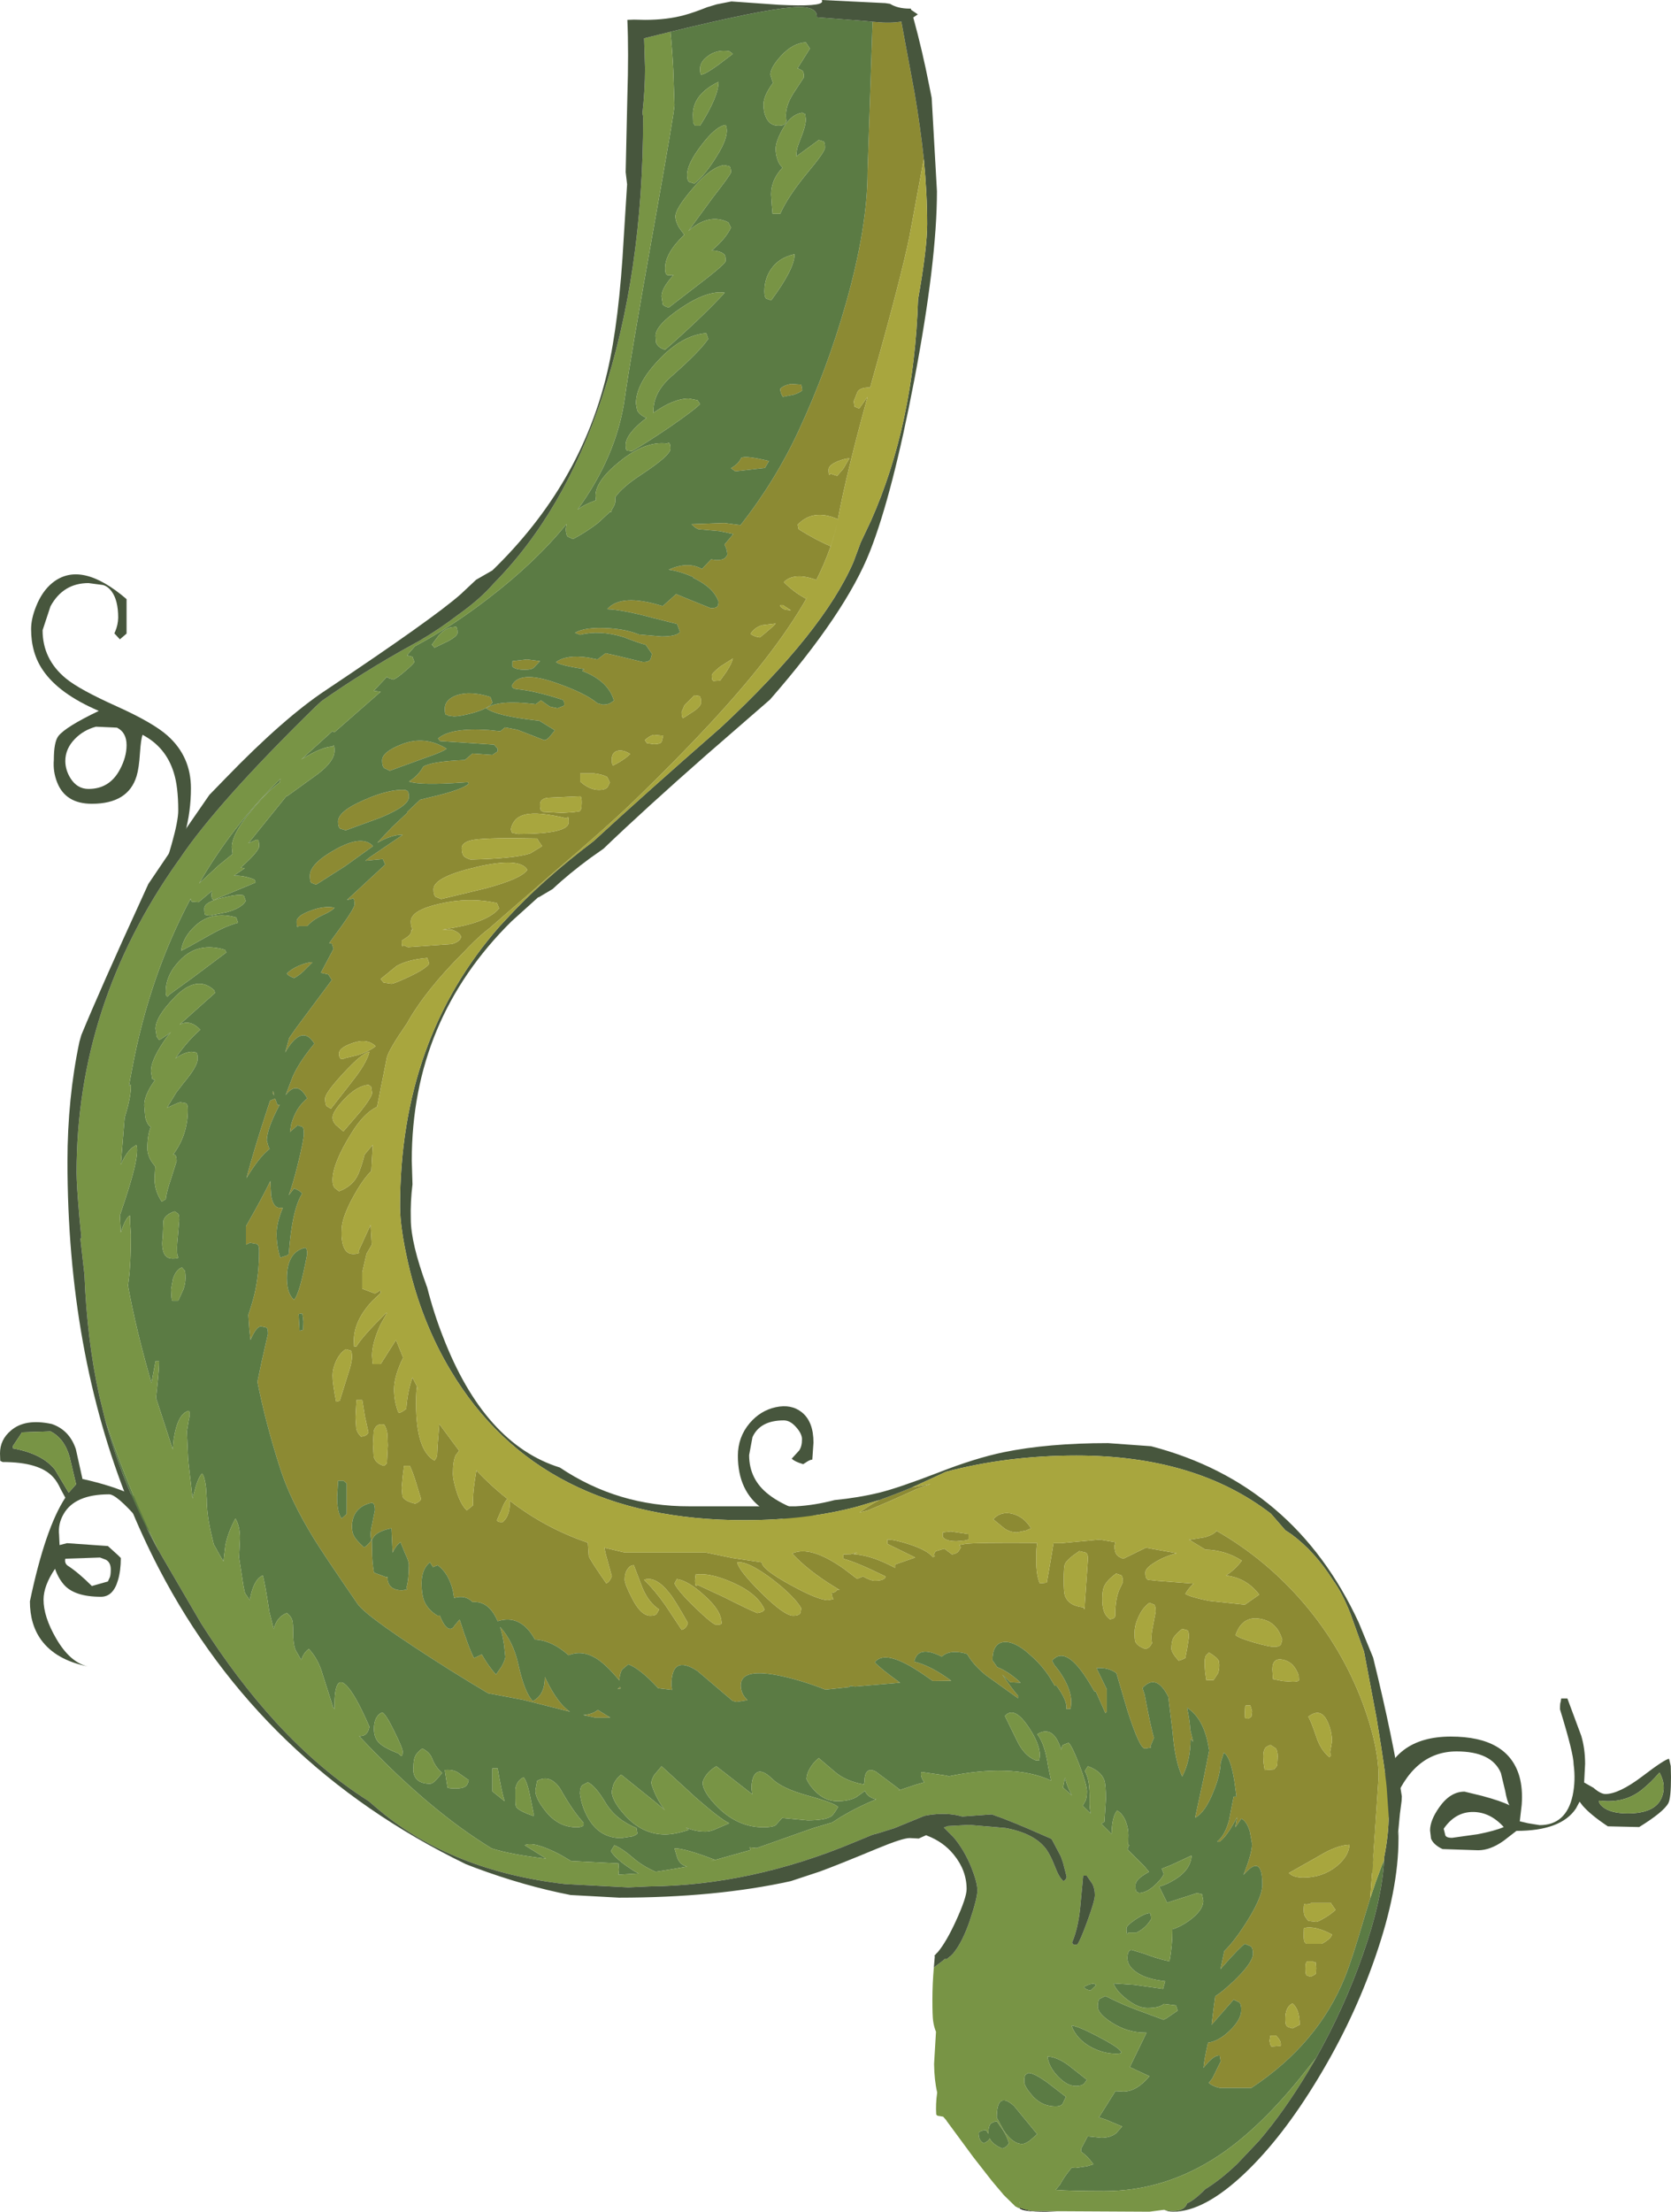 <?xml version="1.0" encoding="UTF-8" standalone="no"?>
<svg xmlns:ffdec="https://www.free-decompiler.com/flash" xmlns:xlink="http://www.w3.org/1999/xlink" ffdec:objectType="shape" height="462.0px" width="349.2px" xmlns="http://www.w3.org/2000/svg">
  <g transform="matrix(1.0, 0.0, 0.0, 1.0, 153.5, 462.0)">
    <path d="M12.9 -163.85 Q11.65 -165.3 10.3 -165.3 5.35 -165.3 3.75 -161.8 L3.05 -158.05 Q3.05 -152.95 7.15 -149.8 11.85 -146.1 23.5 -143.65 23.5 -143.2 21.1 -143.2 0.7 -143.2 0.7 -157.9 0.7 -161.8 3.15 -164.7 5.4 -167.35 8.6 -168.05 11.85 -168.75 14.05 -167.0 16.5 -165.05 16.5 -160.65 L16.25 -157.1 Q15.85 -157.1 15.2 -156.7 L14.35 -156.15 13.45 -156.45 Q12.4 -156.85 11.95 -157.3 L13.5 -159.0 Q14.1 -159.85 14.1 -161.35 14.1 -162.5 12.9 -163.85 M156.25 -86.85 Q160.15 -85.8 161.95 -84.9 161.45 -85.65 161.05 -87.9 L160.15 -91.65 Q158.25 -96.15 150.9 -96.15 141.7 -96.15 137.45 -84.7 136.25 -81.45 135.15 -76.15 L133.8 -70.85 132.85 -70.75 Q133.55 -72.85 133.85 -78.7 134.2 -85.1 134.9 -88.1 137.45 -99.25 149.7 -99.25 161.55 -99.25 164.0 -91.0 164.75 -88.4 164.5 -85.0 L164.1 -81.55 165.8 -81.15 168.25 -80.75 Q173.8 -80.75 175.15 -86.95 175.8 -90.1 175.35 -93.45 175.35 -95.7 172.5 -104.95 172.5 -106.3 172.65 -106.5 L172.75 -107.2 174.05 -107.2 176.95 -99.4 Q177.75 -96.7 177.75 -93.55 L177.55 -89.65 179.5 -88.55 Q181.0 -87.25 182.0 -87.25 184.8 -87.25 189.65 -90.9 194.5 -94.6 195.3 -94.6 L195.65 -93.1 195.7 -90.8 Q195.7 -86.4 195.15 -85.35 194.15 -83.5 189.05 -80.35 L182.5 -80.5 Q178.95 -82.85 177.25 -84.8 L176.6 -85.65 175.85 -84.25 Q172.75 -79.55 163.4 -79.55 L160.75 -77.5 Q157.95 -75.5 155.4 -75.5 L147.95 -75.75 Q146.05 -76.65 145.55 -77.95 L145.35 -79.65 Q145.35 -81.75 147.25 -84.45 149.55 -87.75 152.55 -87.75 L156.25 -86.85 M148.5 -78.8 Q148.55 -78.1 149.95 -78.1 L155.3 -78.85 Q158.9 -79.55 160.75 -80.35 157.95 -83.45 154.4 -83.5 150.65 -83.55 148.2 -80.0 L148.5 -78.8 M193.75 -86.5 Q194.8 -89.0 193.3 -91.75 191.4 -89.55 189.55 -88.1 185.95 -85.25 180.85 -85.85 180.6 -85.95 180.7 -85.5 180.85 -85.05 181.4 -84.6 183.05 -83.2 186.65 -83.2 192.4 -83.2 193.75 -86.5 M-135.0 -340.2 Q-140.3 -340.2 -142.95 -335.35 L-144.6 -330.35 Q-144.6 -324.3 -139.75 -320.3 -137.0 -318.0 -129.1 -314.45 -121.45 -311.0 -118.45 -308.3 -113.6 -303.95 -113.6 -297.35 -113.6 -292.5 -114.85 -287.9 -116.45 -281.95 -119.45 -280.45 -118.85 -281.3 -117.6 -285.75 -116.25 -290.55 -116.25 -292.7 -116.25 -297.7 -117.2 -300.65 -118.85 -305.95 -123.7 -308.5 -124.05 -307.65 -124.25 -304.7 -124.45 -301.55 -124.95 -299.9 -126.7 -294.1 -134.3 -294.1 -139.8 -294.1 -141.55 -298.55 -142.45 -300.8 -142.25 -303.25 -142.25 -307.0 -141.3 -308.25 -139.75 -310.2 -132.85 -313.5 -141.15 -317.05 -144.5 -321.95 -147.0 -325.55 -147.0 -330.6 -147.0 -332.75 -145.95 -335.35 -144.7 -338.5 -142.55 -340.25 -136.6 -345.05 -127.05 -336.85 L-127.05 -329.65 -128.45 -328.45 -129.6 -329.7 -129.4 -330.15 Q-128.85 -331.45 -128.8 -332.95 -128.8 -336.65 -130.2 -338.5 -131.0 -339.55 -132.0 -339.8 L-135.0 -340.2 M-139.85 -303.05 Q-139.85 -301.15 -138.75 -299.4 -137.35 -297.2 -135.0 -297.2 -130.6 -297.2 -128.45 -301.25 -127.05 -303.85 -127.05 -306.35 -127.05 -309.0 -129.05 -310.0 L-133.45 -310.2 Q-136.05 -309.5 -137.85 -307.65 -139.85 -305.6 -139.85 -303.05 M-142.7 -164.55 Q-139.0 -163.3 -137.65 -159.3 L-136.25 -153.0 -136.2 -153.05 Q-123.8 -150.25 -120.95 -145.9 -120.05 -144.5 -119.65 -142.1 -119.2 -139.3 -118.75 -138.3 L-124.6 -144.65 Q-129.15 -149.85 -130.7 -149.85 -137.85 -149.85 -140.2 -145.75 -141.4 -143.7 -141.15 -141.4 L-141.05 -139.25 -139.5 -139.65 -130.95 -139.05 -128.8 -137.1 -128.25 -136.55 Q-128.25 -133.9 -128.85 -131.9 -129.85 -128.45 -132.4 -128.45 -138.0 -128.45 -140.2 -131.05 -141.35 -132.4 -142.0 -134.3 -144.4 -130.75 -144.4 -127.85 -144.4 -124.3 -141.8 -119.8 -138.9 -114.75 -135.15 -113.9 -141.85 -115.25 -144.9 -119.45 -147.25 -122.7 -147.25 -127.5 -144.05 -142.75 -139.85 -149.15 L-140.8 -150.9 Q-141.55 -152.55 -142.4 -153.45 -145.25 -156.6 -152.95 -156.6 L-153.45 -156.85 -153.5 -158.4 Q-153.5 -161.25 -151.25 -163.15 -148.3 -165.75 -142.7 -164.55 M-148.9 -162.8 L-150.8 -159.95 -150.8 -159.45 Q-144.7 -158.35 -142.05 -155.05 L-139.15 -150.2 -137.6 -151.95 -138.95 -157.65 Q-140.05 -161.55 -142.95 -163.0 L-148.9 -162.8 M-139.85 -136.4 Q-140.05 -135.45 -139.35 -134.95 -137.1 -133.5 -134.3 -130.7 L-130.95 -131.65 -130.65 -132.3 Q-130.35 -132.75 -130.35 -134.15 -130.35 -135.65 -131.4 -136.2 L-132.6 -136.65 -139.85 -136.4" fill="#47563d" fill-rule="evenodd" stroke="none"/>
    <path d="M193.75 -86.5 Q192.4 -83.2 186.65 -83.2 183.05 -83.2 181.4 -84.6 180.85 -85.05 180.7 -85.5 180.6 -85.95 180.85 -85.85 185.95 -85.25 189.55 -88.1 191.4 -89.55 193.3 -91.75 194.8 -89.0 193.75 -86.5 M-148.9 -162.8 L-142.95 -163.0 Q-140.05 -161.55 -138.95 -157.65 L-137.6 -151.95 -139.15 -150.2 -142.05 -155.05 Q-144.7 -158.35 -150.8 -159.45 L-150.8 -159.95 -148.9 -162.8" fill="#789445" fill-rule="evenodd" stroke="none"/>
    <path d="M68.0 -0.1 L65.0 0.0 Q60.2 0.0 59.55 -0.75 L59.55 -0.85 Q60.5 -0.45 62.15 -0.15 L68.0 -0.1 M59.55 -1.8 L59.55 -1.95 59.7 -1.9 59.55 -1.8" fill="#000000" fill-rule="evenodd" stroke="none"/>
    <path d="M28.85 -457.45 L29.55 -457.4 Q32.65 -457.1 34.85 -457.5 L37.6 -442.7 Q38.85 -435.4 39.55 -428.8 L36.55 -412.55 Q34.65 -403.4 28.95 -383.25 L28.35 -381.05 Q26.4 -381.1 25.75 -380.25 L24.9 -378.15 25.1 -377.05 26.05 -376.65 27.65 -378.9 27.8 -379.1 Q23.4 -363.15 21.65 -353.8 20.55 -347.75 17.1 -340.85 L16.85 -340.95 Q12.4 -342.5 10.3 -340.4 12.3 -338.4 14.55 -337.15 L15.0 -336.9 15.3 -337.45 Q11.7 -331.05 6.15 -323.95 -3.15 -312.0 -20.6 -295.1 -26.35 -289.5 -37.75 -279.8 L-51.45 -267.9 -51.6 -267.8 Q-54.05 -265.9 -57.25 -262.4 L-56.55 -263.15 Q-64.6 -255.15 -68.45 -248.25 -72.25 -242.75 -72.65 -241.1 L-74.7 -230.8 Q-77.5 -229.5 -80.15 -225.15 -84.0 -218.95 -84.0 -215.5 -84.0 -214.35 -83.55 -213.85 L-82.65 -213.15 Q-79.7 -214.25 -78.6 -216.8 -78.0 -218.2 -77.3 -220.85 L-75.6 -222.85 -75.9 -217.4 Q-77.3 -216.05 -78.8 -213.55 -82.1 -208.05 -82.1 -205.1 -82.2 -203.7 -81.95 -202.45 -81.45 -200.05 -79.75 -200.05 -78.6 -200.05 -78.45 -200.35 L-78.55 -200.7 -76.05 -206.15 -75.8 -202.0 -76.9 -200.1 -77.8 -196.2 -77.8 -192.8 -75.15 -191.8 Q-74.6 -192.05 -74.1 -192.45 L-74.05 -192.45 -73.9 -191.95 -75.75 -190.2 Q-79.55 -186.1 -79.55 -181.95 L-79.5 -180.75 -79.0 -180.75 Q-77.95 -182.65 -72.9 -187.65 L-72.7 -187.8 -72.65 -187.7 -74.0 -185.3 Q-75.75 -181.4 -75.75 -178.85 L-75.65 -177.25 -75.55 -177.05 -73.95 -177.05 -70.75 -182.1 -69.25 -178.4 -69.75 -177.35 Q-71.15 -174.1 -71.15 -171.8 -71.15 -169.15 -70.2 -166.85 -69.6 -166.95 -69.1 -167.35 L-68.6 -167.7 Q-68.35 -171.4 -67.3 -174.25 L-65.95 -171.6 -66.35 -172.3 Q-66.55 -171.7 -66.55 -168.8 -66.55 -159.0 -62.7 -156.9 L-62.3 -157.5 -62.15 -158.1 -62.05 -160.1 -61.7 -164.55 -57.55 -158.95 -58.25 -158.05 Q-58.85 -156.85 -58.85 -154.2 -58.85 -152.85 -58.1 -150.5 -57.2 -147.65 -55.95 -146.5 L-54.65 -147.55 Q-54.75 -149.5 -54.3 -152.6 L-53.95 -154.85 Q-50.65 -151.35 -46.95 -148.5 -39.5 -142.75 -30.65 -139.75 L-30.45 -136.9 Q-30.1 -136.0 -26.8 -131.25 -26.05 -131.6 -25.65 -132.75 L-26.9 -137.3 -27.2 -138.7 -22.95 -137.7 -6.0 -137.7 -0.45 -136.55 5.7 -135.65 Q5.7 -134.2 11.65 -130.95 17.45 -127.75 19.5 -127.75 L20.7 -127.95 20.5 -128.15 20.25 -129.25 Q21.15 -129.35 21.5 -129.95 L21.55 -129.95 22.0 -129.85 20.85 -130.55 Q15.25 -134.0 12.05 -137.5 15.85 -139.25 22.85 -134.3 L25.6 -132.2 26.85 -132.7 Q28.45 -131.8 29.3 -131.8 31.2 -131.8 31.55 -132.55 L31.55 -132.7 31.35 -132.8 Q25.55 -135.65 22.75 -136.4 L22.75 -137.3 24.3 -137.35 25.65 -137.75 24.85 -137.35 Q28.15 -137.15 32.15 -135.2 L33.55 -134.5 33.55 -135.0 33.55 -135.2 37.75 -136.65 36.65 -137.2 31.95 -139.5 31.95 -140.4 Q33.55 -140.4 36.7 -139.35 40.2 -138.2 41.45 -136.75 41.85 -136.85 41.85 -136.95 L41.6 -137.15 42.0 -137.95 43.85 -138.5 45.45 -137.3 Q46.3 -137.45 46.75 -137.85 L47.3 -138.75 46.95 -139.25 48.25 -139.5 Q50.5 -139.8 63.3 -139.7 L63.25 -139.6 Q63.05 -138.95 63.05 -136.1 63.05 -132.9 63.8 -131.25 L65.25 -131.4 66.2 -136.85 66.65 -139.65 68.25 -139.65 76.3 -140.4 79.6 -139.85 79.4 -139.1 Q79.4 -137.8 79.9 -137.2 80.3 -136.7 81.25 -136.4 L85.95 -138.7 92.4 -137.55 Q89.75 -136.85 87.85 -135.65 85.85 -134.45 85.85 -133.5 85.85 -132.25 86.4 -132.0 L88.2 -131.8 95.95 -131.2 Q94.95 -130.35 94.2 -129.05 95.4 -128.35 99.15 -127.6 L106.65 -126.8 109.65 -128.9 Q107.0 -132.4 102.7 -132.9 104.6 -134.1 106.0 -136.0 102.6 -138.2 98.4 -138.3 L94.95 -140.4 95.3 -140.4 98.35 -140.9 Q100.0 -141.4 100.65 -142.1 L100.6 -142.3 Q111.05 -136.35 119.05 -127.0 126.95 -117.7 131.25 -106.3 134.6 -97.3 134.6 -90.75 L133.5 -74.45 132.85 -65.5 131.55 -61.25 Q129.05 -52.7 127.6 -49.1 122.0 -35.1 108.0 -25.85 L101.4 -25.85 Q100.0 -26.15 99.1 -26.9 L99.85 -27.85 101.6 -31.4 101.4 -32.6 Q100.25 -32.85 98.15 -30.25 L98.0 -30.05 Q98.2 -32.05 98.95 -35.3 101.2 -35.65 103.35 -37.7 105.9 -40.1 105.9 -42.15 105.9 -43.4 105.45 -43.75 104.8 -44.05 104.3 -44.3 L99.7 -39.05 100.1 -42.35 100.45 -45.0 Q101.9 -45.9 104.35 -48.2 108.35 -52.05 108.35 -53.9 108.35 -55.1 107.85 -55.45 L106.65 -55.95 Q105.75 -55.4 102.1 -51.3 L101.55 -50.65 102.35 -54.45 Q104.2 -56.25 106.25 -59.35 110.3 -65.45 110.3 -68.3 110.3 -74.95 106.35 -70.35 108.15 -74.85 108.15 -76.85 L107.7 -79.35 Q107.05 -81.6 105.9 -82.1 L104.65 -80.3 105.0 -82.4 104.55 -81.55 Q102.9 -78.5 101.4 -77.3 L100.85 -77.3 Q102.5 -78.6 103.35 -81.8 L104.3 -86.7 104.9 -86.7 104.45 -90.0 Q103.65 -95.0 102.25 -95.9 L101.6 -93.85 Q101.5 -91.1 100.0 -87.55 98.3 -83.35 96.25 -82.3 L98.15 -91.1 99.2 -96.35 98.9 -97.95 Q97.8 -103.2 94.55 -105.3 95.1 -102.9 95.25 -100.6 L95.85 -98.15 95.3 -98.8 Q95.3 -94.2 93.55 -90.9 92.05 -94.1 91.55 -100.15 L90.65 -107.55 Q88.15 -112.55 85.25 -109.4 L85.7 -108.0 Q87.0 -101.05 87.65 -99.0 L86.9 -97.2 87.05 -96.95 85.75 -96.75 Q84.65 -96.75 82.1 -104.7 L79.8 -112.5 Q78.1 -113.75 75.65 -113.55 L77.8 -109.1 77.8 -104.5 77.5 -104.15 75.5 -108.65 75.2 -108.7 74.25 -110.3 Q69.3 -118.55 66.35 -115.1 L66.85 -114.2 67.75 -113.05 Q71.0 -108.5 70.2 -105.05 L69.35 -105.0 Q69.6 -106.7 67.3 -109.85 L66.9 -109.9 65.7 -111.9 Q64.25 -114.05 62.4 -115.75 L60.8 -117.15 Q57.95 -119.35 56.0 -118.95 53.9 -118.5 53.9 -115.15 L54.1 -114.9 54.9 -113.75 Q57.2 -112.9 59.8 -110.5 L57.6 -110.6 55.95 -112.2 Q58.4 -108.65 59.25 -107.8 L59.25 -107.25 52.55 -112.05 Q49.9 -114.2 48.6 -116.5 L47.9 -116.7 Q44.85 -117.4 43.3 -115.95 38.3 -118.45 37.55 -114.9 41.05 -114.05 45.3 -110.9 L45.15 -110.9 41.45 -110.85 39.5 -112.2 Q31.5 -117.7 29.3 -114.75 30.7 -113.3 34.6 -110.5 L25.2 -109.7 24.0 -109.85 24.1 -109.6 19.0 -109.05 Q14.45 -110.85 10.0 -111.85 1.3 -113.75 1.3 -109.95 1.3 -108.2 2.7 -106.85 L0.4 -106.5 -0.4 -106.7 -7.75 -112.95 Q-13.2 -116.5 -13.2 -109.95 L-13.05 -109.0 -15.95 -109.35 Q-19.75 -113.45 -22.2 -114.35 L-23.5 -113.25 Q-24.05 -112.3 -24.05 -111.0 L-24.05 -110.95 Q-27.0 -114.5 -29.1 -115.7 -31.9 -117.35 -34.7 -116.25 -38.0 -119.2 -41.4 -119.5 L-41.7 -119.5 -42.05 -120.1 Q-44.95 -124.8 -49.5 -123.35 -51.35 -127.65 -54.75 -127.35 -56.25 -128.9 -58.6 -128.2 L-58.85 -129.7 Q-59.75 -133.4 -62.05 -135.05 L-63.0 -134.65 -63.65 -135.65 Q-65.4 -134.25 -65.4 -131.25 -65.4 -129.05 -64.9 -127.7 -64.15 -125.75 -62.05 -124.5 L-61.6 -124.55 Q-60.5 -121.75 -59.4 -121.75 -58.9 -121.75 -58.5 -122.45 L-57.45 -123.7 Q-55.55 -117.75 -54.45 -115.65 L-53.45 -116.1 -52.85 -116.4 -52.85 -116.45 Q-51.5 -114.05 -49.85 -112.2 L-48.7 -113.85 Q-47.9 -115.3 -47.9 -115.95 L-48.15 -118.35 Q-48.45 -120.45 -49.0 -122.15 -46.25 -119.15 -45.2 -114.4 -43.9 -108.45 -42.15 -106.65 -40.7 -107.45 -40.15 -108.8 -39.65 -109.9 -39.65 -111.7 L-39.25 -110.9 Q-36.8 -106.0 -34.4 -104.45 L-44.1 -106.9 -51.5 -108.3 Q-55.05 -110.4 -59.3 -113.05 -76.9 -124.15 -78.8 -127.0 -86.15 -137.7 -87.9 -140.6 -92.8 -148.55 -94.95 -155.25 -98.0 -164.75 -99.7 -173.35 L-98.85 -177.45 -97.5 -183.35 Q-97.5 -184.55 -97.85 -184.7 L-99.0 -184.95 Q-100.0 -184.8 -101.15 -182.1 L-101.4 -184.4 -101.6 -187.35 Q-100.8 -189.7 -100.3 -191.75 -99.35 -195.85 -99.35 -200.8 -99.35 -201.95 -99.85 -202.15 L-101.25 -202.4 -102.1 -202.0 -102.1 -205.85 Q-98.75 -211.7 -97.0 -215.3 L-97.0 -215.05 -96.85 -212.25 Q-96.4 -209.7 -95.05 -209.7 L-94.4 -209.7 Q-95.7 -206.6 -95.7 -204.25 -95.7 -201.7 -94.95 -199.3 L-93.5 -199.75 -93.15 -200.05 Q-92.5 -209.25 -90.35 -212.7 -90.9 -213.35 -92.05 -213.75 L-93.15 -212.35 Q-92.25 -214.8 -91.3 -218.65 -90.0 -223.9 -90.0 -225.15 -90.0 -226.4 -90.3 -226.6 L-91.3 -226.95 -92.9 -225.55 -92.65 -227.1 Q-91.7 -230.65 -89.3 -232.55 -91.35 -236.45 -93.8 -233.25 L-92.3 -237.2 Q-90.85 -240.35 -87.8 -244.0 -90.25 -248.0 -93.55 -242.75 L-93.9 -242.15 -93.05 -245.2 -91.7 -247.15 -84.15 -257.3 -84.9 -258.45 -86.45 -258.8 -83.8 -263.8 -84.15 -264.9 -84.7 -265.0 -84.05 -265.9 Q-79.4 -272.15 -79.4 -273.05 -79.4 -274.25 -79.75 -274.35 L-80.15 -274.2 -81.0 -274.0 -73.0 -281.4 -73.5 -282.55 -77.15 -282.2 -76.2 -282.95 -69.35 -287.6 Q-71.4 -287.75 -74.65 -285.95 L-71.6 -289.2 -68.4 -292.2 -68.45 -292.35 -65.7 -294.95 -64.05 -295.35 Q-56.85 -297.0 -55.55 -298.3 L-55.7 -298.6 -56.6 -298.55 Q-65.65 -297.9 -68.05 -298.75 -66.1 -299.95 -65.05 -301.85 -63.35 -302.95 -56.35 -303.25 L-54.75 -304.6 -50.6 -304.3 -49.5 -305.05 -49.5 -305.6 -50.25 -306.45 -61.55 -307.2 -61.95 -307.75 Q-59.25 -310.05 -51.35 -309.5 L-48.95 -309.25 -47.95 -310.05 -45.35 -309.55 -39.8 -307.4 Q-39.2 -307.4 -38.5 -308.25 L-37.55 -309.45 -40.8 -311.45 -41.35 -311.5 Q-49.8 -312.45 -51.9 -314.05 -49.35 -315.85 -41.9 -314.95 L-41.55 -314.9 -40.45 -315.7 -38.6 -314.4 -37.0 -314.05 -35.6 -314.6 -35.6 -315.25 -35.8 -315.75 -36.2 -315.9 Q-41.7 -317.7 -45.55 -318.05 L-46.0 -318.15 Q-46.45 -318.3 -46.55 -318.75 -45.0 -322.1 -37.15 -319.3 -31.15 -317.2 -28.65 -315.1 L-27.55 -314.8 Q-26.4 -314.8 -25.85 -315.2 L-25.2 -315.65 Q-26.4 -319.8 -31.85 -321.85 L-31.4 -322.2 -31.6 -322.25 Q-36.6 -323.05 -37.3 -323.7 -35.1 -325.3 -30.65 -324.65 L-28.65 -324.25 -26.95 -325.55 -24.7 -325.05 -19.1 -323.7 Q-17.9 -323.7 -17.55 -324.3 L-17.25 -325.4 -18.55 -327.3 Q-19.95 -327.65 -23.15 -328.9 -28.15 -330.45 -32.25 -329.4 L-33.35 -329.8 Q-31.3 -331.1 -26.0 -330.75 -22.5 -330.5 -19.95 -329.45 L-15.25 -329.05 Q-12.05 -329.05 -11.4 -330.0 L-12.0 -331.65 -17.15 -332.95 Q-23.5 -334.65 -26.6 -334.75 -24.0 -337.75 -16.8 -335.9 L-15.0 -335.4 -12.2 -337.9 -10.4 -337.15 -4.95 -334.95 Q-3.75 -334.95 -3.5 -335.45 -3.35 -335.7 -3.35 -336.35 -4.4 -339.3 -8.65 -341.3 L-8.55 -341.4 Q-11.25 -342.65 -13.75 -343.0 -9.75 -344.8 -6.8 -343.15 L-4.9 -345.15 -3.8 -345.0 Q-2.6 -345.0 -2.1 -345.35 -1.9 -345.45 -1.5 -346.1 -1.55 -347.3 -2.1 -348.25 L-0.25 -350.45 -3.1 -351.05 -7.55 -351.45 -8.15 -351.75 -9.0 -352.5 -2.1 -352.75 1.25 -352.3 Q8.55 -361.6 13.4 -372.05 19.4 -384.95 23.3 -398.7 27.8 -414.6 27.8 -426.15 L28.85 -457.45 M30.25 -148.65 Q33.5 -149.8 37.1 -151.3 L40.95 -152.0 38.15 -151.0 Q32.15 -148.25 27.75 -146.45 L26.1 -146.05 27.1 -146.75 Q28.7 -147.85 30.25 -148.65 M14.15 -380.5 Q13.85 -380.05 12.35 -379.55 L10.1 -379.1 Q9.55 -379.95 9.55 -380.8 10.35 -381.55 11.8 -381.8 L13.95 -381.65 14.15 -380.5 M7.2 -365.7 L6.35 -364.25 0.15 -363.55 -0.75 -364.2 Q0.85 -365.1 1.4 -366.35 2.25 -366.9 7.2 -365.7 M73.85 -136.4 Q73.85 -137.55 73.3 -137.7 L72.05 -138.0 Q69.5 -136.3 69.05 -135.3 68.8 -134.7 68.8 -131.9 68.8 -129.4 69.05 -128.65 69.85 -126.55 72.9 -126.25 L73.05 -125.9 Q73.2 -125.75 73.2 -126.9 L73.85 -136.4 M4.75 -125.05 Q6.05 -125.25 6.25 -125.8 4.85 -129.1 -0.45 -131.45 -5.15 -133.5 -7.95 -133.1 -8.0 -133.25 -8.1 -133.2 L-8.25 -131.9 Q-8.25 -130.7 -8.0 -130.7 L-7.75 -130.95 -2.15 -128.35 Q3.0 -125.75 4.75 -125.05 M7.85 -132.15 Q2.8 -135.95 0.55 -135.65 0.9 -133.9 5.6 -129.25 10.4 -124.5 12.25 -124.5 13.45 -124.5 13.75 -125.05 L13.95 -126.05 Q12.5 -128.55 7.85 -132.15 M123.95 -102.3 Q122.55 -105.45 119.9 -103.4 120.45 -102.55 121.65 -99.0 122.5 -96.45 124.3 -94.95 L124.65 -95.3 Q124.35 -95.9 124.55 -96.5 L124.85 -98.25 Q124.85 -100.3 123.95 -102.3 M107.8 -105.75 L106.85 -105.75 106.7 -105.45 106.65 -104.25 Q106.65 -103.1 106.75 -103.05 L107.4 -103.0 108.0 -103.4 108.15 -104.5 107.8 -105.75 M112.4 -113.3 L112.5 -111.6 112.55 -111.25 114.55 -110.85 116.6 -110.7 Q117.8 -110.7 117.95 -111.0 L117.9 -112.0 Q116.95 -114.8 114.65 -115.3 112.4 -115.8 112.4 -113.3 M114.2 -118.55 L114.45 -119.5 Q113.35 -123.3 109.8 -123.85 106.1 -124.5 104.7 -120.45 105.3 -119.85 108.55 -118.9 111.7 -118.0 112.75 -118.0 113.95 -118.0 114.2 -118.55 M98.5 -116.15 Q98.25 -115.75 98.25 -114.55 98.25 -113.05 98.6 -111.05 L100.1 -111.05 101.0 -112.4 Q101.3 -113.05 101.3 -114.25 L101.2 -115.05 Q100.85 -115.8 99.15 -116.8 L98.5 -116.15 M94.65 -121.45 L93.55 -121.75 Q92.1 -120.6 91.65 -119.75 91.3 -119.0 91.3 -117.55 91.3 -116.8 92.8 -115.1 93.55 -115.3 94.2 -115.65 L94.6 -117.75 94.95 -120.0 Q94.95 -121.2 94.65 -121.45 M86.7 -127.2 Q85.3 -126.2 84.45 -124.3 83.6 -122.55 83.6 -120.9 83.6 -119.5 83.75 -119.1 84.15 -118.15 85.85 -117.55 86.45 -117.7 86.75 -118.0 L87.25 -118.75 Q86.95 -120.05 87.4 -122.15 L88.0 -125.3 Q88.0 -126.55 87.7 -126.8 L86.7 -127.2 M6.7 -330.0 Q8.2 -331.25 8.6 -331.75 L5.7 -331.4 Q4.1 -330.85 3.35 -329.6 3.75 -329.25 4.55 -329.0 L5.3 -328.85 6.7 -330.0 M10.6 -334.65 L11.8 -334.5 10.1 -335.6 9.55 -335.6 9.55 -335.4 Q9.7 -335.05 10.6 -334.65 M19.85 -362.8 L20.05 -363.05 21.45 -362.6 22.75 -364.1 24.0 -366.25 Q23.15 -366.25 21.6 -365.65 19.65 -364.85 19.65 -363.9 19.65 -362.75 19.85 -362.8 M13.4 -351.45 Q17.25 -349.05 20.1 -347.9 21.1 -350.85 21.6 -353.55 16.4 -355.8 13.2 -352.4 L13.4 -351.45 M60.95 -142.3 L59.05 -141.9 Q57.7 -141.9 56.5 -142.65 L54.05 -144.65 Q55.75 -146.45 58.2 -145.75 60.55 -145.1 61.95 -142.75 L60.95 -142.3 M80.8 -132.95 L79.75 -133.3 Q77.85 -131.95 77.25 -130.65 76.85 -129.8 76.85 -128.05 76.85 -126.45 77.15 -125.6 77.45 -124.5 78.45 -123.75 79.55 -123.9 79.55 -124.5 79.55 -127.8 80.35 -129.8 L81.15 -131.5 Q81.15 -132.7 80.8 -132.95 M43.5 -141.9 L45.2 -142.1 48.9 -141.55 48.9 -140.4 48.1 -140.2 46.4 -140.05 Q44.05 -140.05 43.5 -141.0 L43.5 -141.9 M113.1 -96.8 L112.0 -97.5 Q111.2 -97.2 110.95 -96.9 110.5 -96.35 110.5 -95.15 110.5 -94.05 110.65 -93.2 L110.8 -92.25 112.75 -92.4 113.3 -93.05 113.4 -93.35 113.5 -95.05 Q113.5 -96.3 113.1 -96.8 M121.5 -49.7 L121.55 -50.9 121.45 -52.1 Q121.15 -52.0 120.8 -52.3 L119.7 -52.3 Q119.3 -52.1 119.3 -50.9 119.3 -49.65 119.5 -49.45 119.7 -49.25 120.45 -49.1 L121.2 -49.5 121.5 -49.7 M122.7 -55.95 Q124.65 -57.0 124.85 -57.9 121.3 -59.8 119.05 -59.25 118.95 -59.4 118.95 -57.55 118.95 -56.4 119.25 -56.2 L119.5 -55.95 122.7 -55.95 M125.0 -63.9 Q124.65 -64.35 124.65 -64.5 L120.45 -64.5 Q120.45 -64.2 119.3 -64.2 L119.15 -64.3 Q118.95 -64.15 118.95 -63.0 118.95 -61.9 119.35 -61.5 L119.7 -61.0 119.95 -60.75 121.55 -60.55 Q121.9 -60.55 123.0 -61.2 124.4 -61.95 125.6 -63.05 L125.0 -63.9 M128.5 -76.65 Q125.85 -76.55 122.3 -74.4 L115.85 -70.75 Q116.8 -69.8 118.85 -69.8 122.85 -69.8 125.8 -72.15 128.4 -74.3 128.5 -76.65 M114.15 -35.05 Q114.15 -35.8 113.15 -36.8 L112.0 -36.8 111.8 -35.7 112.0 -34.85 112.2 -34.5 114.15 -34.65 114.15 -35.05 M118.1 -39.05 Q118.1 -42.3 116.6 -43.5 115.1 -42.85 115.1 -40.2 115.1 -38.95 115.5 -38.7 115.75 -38.5 116.6 -38.3 L117.5 -38.75 118.1 -39.05 M-40.65 -323.9 L-41.85 -322.65 Q-42.25 -322.1 -43.85 -322.1 -45.75 -322.1 -46.4 -322.75 L-46.4 -323.9 -43.35 -324.25 -40.65 -323.9 M-73.65 -303.15 Q-73.65 -304.95 -69.5 -306.55 -64.7 -308.4 -60.15 -305.6 -61.1 -304.9 -64.2 -303.85 L-72.05 -301.0 -73.2 -301.55 Q-73.65 -301.95 -73.65 -303.15 M-58.65 -312.35 L-60.05 -312.55 -60.0 -312.75 -60.25 -312.65 Q-60.55 -312.75 -60.55 -313.95 -60.55 -315.85 -58.1 -316.75 -55.25 -317.75 -51.0 -316.4 L-50.6 -315.25 Q-51.35 -314.0 -54.75 -313.05 -57.4 -312.35 -58.65 -312.35 M-14.9 -308.3 L-16.9 -308.5 Q-17.75 -308.3 -18.75 -307.4 L-18.3 -306.75 -16.85 -306.55 Q-15.6 -306.55 -15.25 -307.0 L-14.9 -308.3 M-7.35 -316.6 L-8.4 -316.75 -10.45 -314.7 -11.05 -313.3 Q-11.05 -312.1 -10.75 -312.0 L-10.5 -312.15 -8.5 -313.45 Q-7.0 -314.5 -7.0 -315.25 -7.0 -316.45 -7.35 -316.6 M-22.8 -303.65 Q-22.1 -304.2 -21.8 -304.5 -23.35 -305.45 -24.45 -305.15 -25.65 -304.85 -25.65 -303.35 -25.65 -302.2 -25.35 -302.1 L-25.1 -302.25 Q-23.95 -302.8 -22.8 -303.65 M-32.25 -300.45 L-32.25 -298.75 Q-30.35 -297.0 -28.3 -297.0 -27.05 -297.0 -26.55 -297.55 L-26.05 -298.55 -26.6 -299.7 Q-27.65 -300.25 -29.4 -300.45 L-32.25 -300.45 M-0.35 -324.45 L-3.0 -322.75 Q-4.75 -321.35 -4.75 -320.9 -4.75 -319.75 -4.35 -319.75 L-3.0 -319.85 -1.75 -321.6 Q-0.6 -323.35 -0.35 -324.45 M-82.4 -288.9 Q-82.85 -289.2 -82.85 -290.4 -82.85 -292.55 -77.4 -294.9 -72.2 -297.2 -68.8 -297.0 L-68.4 -296.8 Q-68.05 -296.6 -68.05 -295.5 -68.05 -293.65 -74.0 -291.2 L-81.25 -288.55 -82.4 -288.9 M-87.45 -277.2 L-88.45 -277.6 Q-88.75 -277.85 -88.75 -279.05 -88.75 -281.6 -83.35 -284.6 -77.75 -287.7 -75.55 -285.25 L-81.4 -281.05 -87.45 -277.2 M-88.2 -261.0 L-90.1 -259.1 Q-91.1 -258.15 -92.05 -257.7 L-92.65 -257.95 Q-93.3 -258.25 -93.55 -258.65 -92.75 -259.5 -91.1 -260.25 -89.35 -261.0 -88.2 -261.0 M-89.3 -268.55 L-91.1 -268.55 -91.3 -268.35 Q-91.5 -268.35 -91.5 -269.5 -91.5 -270.7 -88.65 -271.75 -85.8 -272.85 -83.6 -272.4 -84.0 -271.8 -85.95 -270.9 -88.05 -269.95 -89.3 -268.55 M-81.95 -240.75 L-81.25 -241.0 -78.75 -241.6 Q-76.5 -242.3 -75.0 -243.45 -76.8 -245.2 -79.85 -244.1 -82.65 -243.15 -82.65 -241.95 -82.65 -240.75 -81.95 -240.75 M-96.2 -233.15 L-96.35 -233.4 -96.55 -233.7 -96.4 -234.1 -96.2 -233.15 M-96.0 -232.5 L-95.5 -231.15 -95.05 -231.25 Q-97.75 -226.15 -97.75 -223.75 L-97.4 -222.5 -97.15 -222.0 Q-99.2 -220.5 -102.0 -215.9 -100.45 -221.8 -97.5 -230.75 L-97.05 -232.1 -96.0 -232.5 M-83.35 -227.05 L-81.75 -225.65 -78.05 -229.95 Q-75.75 -232.9 -75.75 -233.7 L-75.95 -235.0 -76.5 -235.4 Q-78.9 -235.2 -81.6 -232.35 -84.0 -229.8 -84.0 -228.55 -84.0 -227.75 -83.35 -227.05 M-85.25 -230.95 L-84.35 -230.4 -79.9 -236.1 Q-76.85 -239.95 -76.3 -242.3 -77.9 -242.0 -81.75 -237.8 -85.55 -233.7 -85.55 -232.55 -85.55 -231.35 -85.25 -230.95 M-89.7 -201.35 L-90.15 -201.25 Q-93.55 -200.15 -93.55 -195.0 -93.55 -191.75 -92.05 -190.5 -90.9 -191.6 -89.3 -200.05 -89.3 -201.2 -89.7 -201.35 M-67.85 -155.8 L-69.05 -155.8 -69.35 -153.5 -69.55 -151.2 -69.4 -149.4 Q-68.95 -148.45 -66.75 -147.9 -66.1 -148.15 -65.75 -148.5 L-65.5 -148.85 -66.65 -152.6 Q-67.2 -154.4 -67.85 -155.8 M-72.55 -162.5 Q-72.7 -163.6 -73.2 -164.4 -74.9 -164.8 -75.4 -163.05 L-75.55 -160.4 -75.4 -157.7 Q-74.95 -156.2 -73.2 -155.8 L-72.65 -156.35 -72.45 -160.1 -72.55 -162.5 M-77.8 -169.55 L-79.0 -169.55 -79.2 -165.9 -79.05 -163.6 Q-78.85 -162.65 -78.05 -161.9 -77.15 -162.0 -76.75 -162.4 L-76.5 -162.75 -77.25 -166.15 -77.8 -169.55 M-79.95 -178.55 Q-79.95 -179.75 -80.25 -179.9 L-81.25 -180.15 Q-82.55 -179.35 -83.35 -177.5 -84.0 -176.0 -84.0 -174.65 -84.0 -173.05 -83.25 -169.2 L-82.5 -169.4 -80.8 -174.85 Q-79.95 -177.35 -79.95 -178.55 M-63.8 -260.7 L-64.2 -261.9 Q-68.3 -261.55 -70.65 -260.2 L-73.95 -257.5 -73.35 -256.75 -71.7 -256.5 Q-71.15 -256.5 -68.05 -257.95 -64.55 -259.6 -63.8 -260.7 M-67.65 -269.5 Q-67.65 -268.3 -67.2 -267.8 L-67.5 -267.8 Q-67.5 -266.85 -68.5 -266.2 L-69.55 -265.5 Q-69.55 -264.3 -69.35 -264.3 L-69.15 -264.55 -68.25 -264.15 -59.05 -264.8 Q-57.3 -265.35 -57.15 -266.3 -57.3 -267.15 -59.05 -267.8 L-61.05 -267.8 -58.2 -268.3 Q-51.35 -269.6 -49.2 -272.25 L-49.65 -273.35 Q-55.45 -274.65 -61.65 -273.2 -67.65 -271.85 -67.65 -269.5 M-43.3 -280.3 Q-44.85 -283.0 -53.9 -280.9 -62.9 -278.8 -62.9 -276.25 -62.9 -275.05 -62.45 -274.65 L-61.3 -274.2 -51.95 -276.45 Q-44.5 -278.45 -43.3 -280.3 M-40.85 -286.15 L-41.25 -286.85 Q-51.1 -287.05 -54.3 -286.6 -57.0 -286.2 -57.0 -284.8 -57.0 -283.55 -56.45 -283.05 -56.2 -282.8 -55.2 -282.45 -45.9 -282.65 -42.65 -283.75 L-40.2 -285.25 -40.85 -286.15 M-34.85 -291.35 L-35.05 -291.05 Q-41.0 -292.5 -43.75 -291.85 -46.25 -291.25 -46.75 -288.75 L-46.5 -288.05 -45.25 -287.8 Q-34.65 -287.8 -34.65 -290.25 -34.65 -291.4 -34.85 -291.35 M-31.95 -294.35 Q-31.95 -295.5 -32.2 -295.65 L-32.5 -295.65 -39.05 -295.35 Q-40.65 -295.15 -40.65 -293.9 -40.65 -292.75 -40.3 -292.55 -40.0 -292.55 -40.0 -292.4 L-36.05 -292.2 -33.65 -292.35 -32.3 -292.55 -32.0 -293.2 -31.95 -294.35 M-46.95 -148.5 L-47.45 -148.9 Q-48.0 -148.45 -48.65 -146.75 L-49.65 -144.45 Q-49.55 -144.1 -49.0 -144.05 L-48.45 -144.05 Q-46.95 -145.3 -46.95 -148.2 L-46.95 -148.5 M-75.45 -147.9 L-75.75 -148.1 Q-78.3 -147.6 -79.35 -145.7 -79.95 -144.55 -79.95 -143.15 -79.95 -141.9 -79.5 -141.1 -79.05 -140.25 -77.4 -138.75 -76.55 -139.3 -75.9 -140.25 -76.25 -141.55 -75.75 -143.55 L-75.15 -146.5 Q-75.15 -147.65 -75.45 -147.9 M-68.8 -137.4 L-69.8 -139.85 Q-70.8 -139.15 -71.45 -137.65 L-71.7 -142.75 Q-75.2 -142.1 -75.8 -140.2 L-75.75 -138.15 Q-75.75 -135.7 -75.35 -133.5 L-72.8 -132.55 -72.55 -132.65 -72.45 -131.7 Q-71.95 -129.8 -69.45 -129.8 L-68.3 -130.0 -68.6 -130.2 Q-68.05 -132.0 -68.05 -135.15 -68.05 -135.85 -68.8 -137.4 M-12.05 -132.15 L-12.55 -131.25 Q-12.0 -129.85 -8.2 -126.15 -4.5 -122.6 -3.8 -122.6 -2.65 -122.6 -2.7 -122.95 L-2.8 -123.75 Q-3.2 -126.0 -6.5 -128.9 -9.7 -131.8 -12.05 -132.15 M-18.9 -132.0 Q-16.65 -129.8 -14.5 -126.75 L-11.05 -121.55 Q-10.05 -121.8 -9.75 -123.0 -12.5 -127.85 -13.55 -129.15 -16.45 -132.85 -18.9 -132.0 M-15.75 -125.8 Q-17.9 -127.2 -19.2 -130.2 L-21.05 -135.05 Q-21.8 -135.05 -22.35 -134.25 -22.95 -133.4 -22.95 -132.05 -22.95 -131.1 -21.45 -128.2 -19.6 -124.5 -17.6 -124.5 -16.5 -124.5 -16.25 -124.95 L-15.75 -125.8 M-90.1 -185.9 Q-90.15 -186.9 -90.35 -187.65 L-91.1 -187.5 -90.9 -184.0 -90.15 -184.2 -90.1 -185.9 M-23.8 -109.3 L-24.45 -109.15 -23.9 -109.65 -23.8 -109.3 M-25.95 -103.2 L-29.05 -103.2 -31.6 -103.75 Q-30.3 -103.85 -29.35 -104.3 L-28.55 -104.8 -25.95 -103.2 M-81.75 -152.7 L-82.85 -152.7 -83.05 -149.3 Q-83.05 -146.0 -82.1 -144.8 L-81.05 -145.75 -81.05 -152.15 -81.75 -152.7" fill="#8c8a33" fill-rule="evenodd" stroke="none"/>
    <path d="M-120.45 -138.25 Q-125.4 -147.2 -128.75 -156.55 -130.3 -160.9 -131.5 -165.3 L-129.35 -159.15 Q-125.4 -148.35 -120.45 -138.25 M-13.4 -455.35 Q5.25 -459.9 11.85 -460.45 15.05 -460.75 16.35 -460.0 17.2 -459.55 17.2 -458.6 L17.2 -458.4 17.7 -458.35 27.35 -457.6 28.85 -457.45 27.8 -426.15 Q27.8 -414.6 23.3 -398.7 19.4 -384.95 13.4 -372.05 8.55 -361.6 1.25 -352.3 L-2.1 -352.75 -9.0 -352.5 -8.15 -351.75 -7.55 -351.45 -3.1 -351.05 -0.25 -350.45 -2.1 -348.25 Q-1.55 -347.3 -1.5 -346.1 -1.9 -345.45 -2.1 -345.35 -2.6 -345.0 -3.8 -345.0 L-4.9 -345.15 -6.8 -343.15 Q-9.75 -344.8 -13.75 -343.0 -11.25 -342.65 -8.55 -341.4 L-8.65 -341.3 Q-4.4 -339.3 -3.35 -336.35 -3.35 -335.7 -3.5 -335.45 -3.75 -334.95 -4.95 -334.95 L-10.4 -337.15 -12.2 -337.9 -15.0 -335.4 -16.8 -335.9 Q-24.0 -337.75 -26.6 -334.75 -23.5 -334.65 -17.15 -332.95 L-12.0 -331.65 -11.4 -330.0 Q-12.05 -329.05 -15.25 -329.05 L-19.95 -329.45 Q-22.5 -330.5 -26.0 -330.75 -31.3 -331.1 -33.35 -329.8 L-32.25 -329.4 Q-28.15 -330.45 -23.15 -328.9 -19.95 -327.65 -18.55 -327.3 L-17.25 -325.4 -17.55 -324.3 Q-17.9 -323.7 -19.1 -323.7 L-24.7 -325.05 -26.95 -325.55 -28.65 -324.25 -30.65 -324.65 Q-35.1 -325.3 -37.3 -323.7 -36.6 -323.05 -31.6 -322.25 L-31.4 -322.2 -31.85 -321.85 Q-26.4 -319.8 -25.2 -315.65 L-25.85 -315.2 Q-26.4 -314.8 -27.55 -314.8 L-28.65 -315.1 Q-31.15 -317.2 -37.15 -319.3 -45.0 -322.1 -46.55 -318.75 -46.45 -318.3 -46.0 -318.15 L-45.55 -318.05 Q-41.7 -317.7 -36.2 -315.9 L-35.8 -315.75 -35.6 -315.25 -35.6 -314.6 -37.0 -314.05 -38.6 -314.4 -40.45 -315.7 -41.55 -314.9 -41.9 -314.95 Q-49.35 -315.85 -51.9 -314.05 -49.8 -312.45 -41.35 -311.5 L-40.8 -311.45 -37.55 -309.45 -38.5 -308.25 Q-39.2 -307.4 -39.8 -307.4 L-45.35 -309.55 -47.95 -310.05 -48.95 -309.25 -51.35 -309.5 Q-59.25 -310.05 -61.95 -307.75 L-61.55 -307.2 -50.25 -306.45 -49.5 -305.6 -49.5 -305.05 -50.6 -304.3 -54.75 -304.6 -56.35 -303.25 Q-63.35 -302.95 -65.05 -301.85 -66.1 -299.95 -68.05 -298.75 -65.65 -297.9 -56.6 -298.55 L-55.7 -298.6 -55.55 -298.3 Q-56.85 -297.0 -64.05 -295.35 L-65.7 -294.95 -68.45 -292.35 -68.4 -292.2 -71.6 -289.2 -74.65 -285.95 Q-71.4 -287.75 -69.35 -287.6 L-76.2 -282.95 -77.15 -282.2 -73.5 -282.55 -73.0 -281.4 -81.0 -274.0 -80.15 -274.2 -79.75 -274.35 Q-79.4 -274.25 -79.4 -273.05 -79.4 -272.15 -84.05 -265.9 L-84.7 -265.0 -84.15 -264.9 -83.8 -263.8 -86.45 -258.8 -84.9 -258.45 -84.15 -257.3 -91.7 -247.15 -93.05 -245.2 -93.9 -242.15 -93.55 -242.75 Q-90.25 -248.0 -87.8 -244.0 -90.85 -240.35 -92.3 -237.2 L-93.8 -233.25 Q-91.35 -236.45 -89.3 -232.55 -91.7 -230.65 -92.65 -227.1 L-92.9 -225.55 -91.3 -226.95 -90.3 -226.6 Q-90.0 -226.4 -90.0 -225.15 -90.0 -223.9 -91.3 -218.65 -92.25 -214.8 -93.15 -212.35 L-92.05 -213.75 Q-90.9 -213.35 -90.35 -212.7 -92.5 -209.25 -93.15 -200.05 L-93.5 -199.75 -94.95 -199.3 Q-95.7 -201.7 -95.7 -204.25 -95.7 -206.6 -94.4 -209.7 L-95.05 -209.7 Q-96.4 -209.7 -96.85 -212.25 L-97.0 -215.05 -97.0 -215.3 Q-98.75 -211.7 -102.1 -205.85 L-102.1 -202.0 -101.25 -202.4 -99.85 -202.15 Q-99.35 -201.95 -99.35 -200.8 -99.35 -195.85 -100.3 -191.75 -100.8 -189.7 -101.6 -187.35 L-101.4 -184.4 -101.15 -182.1 Q-100.0 -184.8 -99.0 -184.95 L-97.85 -184.7 Q-97.5 -184.55 -97.5 -183.35 L-98.85 -177.45 -99.7 -173.35 Q-98.0 -164.75 -94.95 -155.25 -92.8 -148.55 -87.9 -140.6 -86.15 -137.7 -78.8 -127.0 -76.9 -124.15 -59.3 -113.05 -55.05 -110.4 -51.5 -108.3 L-44.1 -106.9 -34.4 -104.45 Q-36.8 -106.0 -39.25 -110.9 L-39.65 -111.7 Q-39.65 -109.9 -40.15 -108.8 -40.7 -107.45 -42.15 -106.65 -43.9 -108.45 -45.2 -114.4 -46.25 -119.15 -49.0 -122.15 -48.45 -120.45 -48.15 -118.35 L-47.9 -115.95 Q-47.9 -115.3 -48.7 -113.85 L-49.85 -112.2 Q-51.5 -114.05 -52.85 -116.45 L-52.85 -116.4 -53.45 -116.1 -54.45 -115.65 Q-55.55 -117.75 -57.45 -123.7 L-58.5 -122.45 Q-58.9 -121.75 -59.4 -121.75 -60.5 -121.75 -61.6 -124.55 L-62.05 -124.5 Q-64.15 -125.75 -64.9 -127.7 -65.4 -129.05 -65.4 -131.25 -65.4 -134.25 -63.65 -135.65 L-63.0 -134.65 -62.05 -135.05 Q-59.75 -133.4 -58.85 -129.7 L-58.6 -128.2 Q-56.25 -128.9 -54.75 -127.35 -51.35 -127.65 -49.5 -123.35 -44.95 -124.8 -42.05 -120.1 L-41.7 -119.5 -41.4 -119.5 Q-38.0 -119.2 -34.7 -116.25 -31.9 -117.35 -29.1 -115.7 -27.0 -114.5 -24.05 -110.95 L-24.05 -111.0 Q-24.05 -112.3 -23.5 -113.25 L-22.2 -114.35 Q-19.75 -113.45 -15.95 -109.35 L-13.05 -109.0 -13.2 -109.95 Q-13.2 -116.5 -7.75 -112.95 L-0.4 -106.7 0.4 -106.5 2.7 -106.85 Q1.3 -108.2 1.3 -109.95 1.3 -113.75 10.0 -111.85 14.45 -110.85 19.0 -109.05 L24.1 -109.6 24.0 -109.85 25.2 -109.7 34.6 -110.5 Q30.7 -113.3 29.3 -114.75 31.5 -117.7 39.5 -112.2 L41.45 -110.85 45.15 -110.9 45.3 -110.9 Q41.05 -114.05 37.55 -114.9 38.3 -118.45 43.3 -115.95 44.85 -117.4 47.9 -116.7 L48.6 -116.5 Q49.9 -114.2 52.55 -112.05 L59.25 -107.25 59.25 -107.8 Q58.4 -108.65 55.95 -112.2 L57.6 -110.6 59.8 -110.5 Q57.2 -112.9 54.9 -113.75 L54.1 -114.9 53.9 -115.15 Q53.9 -118.5 56.0 -118.95 57.95 -119.35 60.8 -117.15 L62.4 -115.75 Q64.25 -114.05 65.7 -111.9 L66.9 -109.9 67.3 -109.85 Q69.6 -106.7 69.35 -105.0 L70.2 -105.05 Q71.0 -108.5 67.75 -113.05 L66.85 -114.2 66.35 -115.1 Q69.3 -118.55 74.25 -110.3 L75.2 -108.7 75.5 -108.65 77.5 -104.15 77.8 -104.5 77.8 -109.1 75.65 -113.55 Q78.1 -113.75 79.8 -112.5 L82.1 -104.7 Q84.65 -96.75 85.75 -96.75 L87.05 -96.95 86.9 -97.2 87.65 -99.0 Q87.0 -101.05 85.7 -108.0 L85.25 -109.4 Q88.15 -112.55 90.65 -107.55 L91.55 -100.15 Q92.05 -94.1 93.55 -90.9 95.3 -94.2 95.3 -98.8 L95.85 -98.15 95.25 -100.6 Q95.1 -102.9 94.55 -105.3 97.8 -103.2 98.9 -97.95 L99.2 -96.35 98.15 -91.1 96.25 -82.3 Q98.3 -83.35 100.0 -87.55 101.5 -91.1 101.6 -93.85 L102.25 -95.9 Q103.65 -95.0 104.45 -90.0 L104.9 -86.7 104.3 -86.7 103.35 -81.8 Q102.5 -78.6 100.85 -77.3 L101.4 -77.3 Q102.9 -78.5 104.55 -81.55 L105.0 -82.4 104.65 -80.3 105.9 -82.1 Q107.05 -81.6 107.7 -79.35 L108.15 -76.85 Q108.15 -74.85 106.35 -70.35 110.3 -74.95 110.3 -68.3 110.3 -65.45 106.25 -59.35 104.2 -56.25 102.35 -54.45 L101.55 -50.65 102.1 -51.3 Q105.75 -55.4 106.65 -55.95 L107.85 -55.45 Q108.35 -55.1 108.35 -53.9 108.35 -52.05 104.35 -48.2 101.9 -45.9 100.45 -45.0 L100.1 -42.35 99.7 -39.05 104.3 -44.3 Q104.8 -44.05 105.45 -43.75 105.9 -43.4 105.9 -42.15 105.9 -40.1 103.35 -37.7 101.2 -35.65 98.95 -35.3 98.2 -32.05 98.0 -30.05 L98.15 -30.25 Q100.25 -32.85 101.4 -32.6 L101.6 -31.4 99.85 -27.85 99.1 -26.9 Q100.0 -26.15 101.4 -25.85 L108.0 -25.85 Q122.0 -35.1 127.6 -49.1 129.05 -52.7 131.55 -61.25 L132.85 -65.5 134.0 -68.9 134.85 -71.2 135.25 -72.3 135.75 -73.45 Q135.25 -64.85 131.25 -53.55 127.45 -42.65 121.55 -32.15 L117.95 -27.65 Q109.3 -17.05 101.0 -11.6 89.9 -4.3 77.25 -4.3 70.4 -4.3 67.1 -4.55 L68.05 -5.7 Q68.75 -7.1 70.45 -9.2 L71.3 -9.15 73.65 -9.5 75.0 -9.9 Q73.8 -11.6 72.4 -12.55 L72.45 -13.2 73.8 -15.75 76.65 -15.45 Q78.55 -15.45 79.75 -16.4 L81.0 -17.8 77.55 -19.25 76.15 -19.7 79.6 -25.2 81.25 -25.1 Q84.05 -25.1 86.7 -28.3 L82.6 -30.2 86.1 -37.4 85.85 -37.4 Q82.1 -37.4 78.85 -39.5 75.9 -41.35 75.9 -42.9 75.9 -44.15 76.35 -44.5 L77.5 -45.05 Q80.4 -43.65 81.45 -43.2 83.3 -42.4 89.65 -40.1 L90.25 -40.4 92.6 -42.0 92.25 -43.1 89.75 -43.4 89.7 -43.4 Q88.8 -42.55 86.25 -42.55 84.3 -42.55 81.95 -44.4 79.75 -46.1 79.2 -47.7 L83.55 -47.4 89.55 -46.55 90.0 -48.15 Q86.05 -48.55 83.95 -50.05 82.1 -51.35 82.1 -52.95 82.1 -54.6 82.95 -54.7 L85.6 -53.9 Q88.3 -52.85 90.9 -52.3 91.5 -55.7 91.5 -58.75 L91.5 -59.0 Q93.2 -59.5 95.0 -60.8 97.95 -62.95 97.95 -64.95 L97.7 -66.3 96.65 -66.55 90.4 -64.55 88.75 -67.9 Q90.35 -68.35 91.95 -69.35 95.35 -71.4 95.5 -74.4 L91.2 -72.4 89.3 -71.65 89.7 -70.55 Q89.4 -69.7 88.1 -68.45 86.35 -66.7 84.55 -66.55 L83.95 -66.9 Q83.8 -67.05 83.8 -68.25 83.8 -69.25 85.6 -70.4 L86.6 -71.0 85.65 -72.15 82.15 -75.65 82.2 -76.1 82.5 -76.55 82.25 -76.7 82.3 -78.65 Q82.3 -80.15 81.75 -81.55 81.1 -83.15 79.95 -83.8 78.85 -82.45 78.8 -78.9 L76.65 -81.05 77.3 -81.45 77.6 -86.15 Q77.6 -89.25 77.25 -90.2 76.55 -92.05 73.85 -93.05 L73.2 -92.05 Q74.3 -90.3 74.2 -85.9 74.15 -84.35 74.45 -83.15 L72.75 -84.8 73.35 -85.85 Q73.65 -86.55 73.65 -87.8 73.65 -89.1 72.1 -93.25 70.5 -97.4 69.8 -97.95 L68.65 -97.5 Q68.35 -97.25 68.3 -96.5 L67.9 -97.55 Q66.3 -101.55 63.25 -99.75 64.85 -97.8 65.55 -92.95 L66.15 -90.05 Q62.15 -91.95 56.35 -92.1 51.0 -92.25 44.75 -90.95 L44.3 -91.1 39.05 -91.85 Q38.75 -90.95 39.65 -89.7 L38.05 -89.25 34.3 -88.0 34.5 -88.2 29.5 -91.95 Q27.15 -93.1 27.15 -89.7 L27.0 -89.25 Q23.2 -89.95 20.95 -91.9 L17.6 -94.75 Q16.45 -93.85 15.75 -92.6 15.05 -91.45 15.05 -90.35 15.6 -89.15 16.7 -88.0 18.8 -85.75 21.45 -85.75 23.9 -85.75 25.45 -86.6 L27.25 -87.9 Q27.8 -86.55 29.6 -86.15 25.6 -84.5 22.2 -82.45 L20.4 -81.3 16.35 -80.1 5.75 -76.35 4.6 -75.95 3.15 -76.1 3.35 -75.55 -5.05 -73.2 -4.1 -73.5 Q-10.3 -75.9 -12.55 -75.9 L-11.95 -73.9 Q-11.35 -72.4 -9.9 -72.1 L-13.6 -71.45 -16.5 -71.0 -17.55 -71.5 Q-19.55 -72.5 -21.0 -73.75 -23.5 -75.9 -25.1 -76.55 L-25.85 -75.35 Q-25.1 -74.0 -22.4 -72.1 L-21.85 -71.75 Q-20.9 -71.05 -20.0 -70.65 L-24.25 -70.4 -24.15 -71.5 -24.2 -71.9 -24.25 -72.75 -34.15 -73.25 -36.55 -74.65 Q-42.0 -77.45 -43.85 -76.55 L-40.7 -74.6 -39.4 -73.75 Q-46.45 -74.55 -50.65 -75.85 L-50.7 -75.85 Q-54.05 -77.9 -57.35 -80.3 -67.75 -87.9 -78.45 -99.35 L-78.25 -99.35 Q-76.65 -99.35 -76.3 -101.3 -79.35 -108.35 -81.3 -110.1 -83.6 -112.15 -83.6 -105.55 L-83.55 -105.0 -84.05 -105.55 -84.0 -105.75 -86.05 -112.15 Q-86.95 -115.4 -88.95 -117.55 -90.0 -116.85 -90.55 -115.25 L-91.7 -117.25 Q-92.25 -118.4 -92.25 -121.2 -92.25 -122.85 -92.4 -123.45 -92.65 -124.4 -93.55 -125.05 -95.65 -124.3 -96.3 -121.7 L-97.2 -125.25 Q-98.2 -131.8 -98.6 -132.9 -100.3 -132.2 -101.1 -128.75 L-101.3 -127.75 -102.3 -129.2 -102.6 -130.55 -103.55 -136.65 -103.35 -140.65 Q-103.35 -143.2 -104.3 -144.8 -105.85 -141.95 -106.4 -139.2 L-106.8 -135.85 -107.55 -137.1 -108.85 -139.45 -109.55 -142.45 Q-110.3 -145.95 -110.3 -148.95 L-110.45 -151.25 Q-110.7 -153.45 -111.25 -154.2 -111.9 -153.65 -112.55 -151.6 L-113.2 -149.25 -113.25 -148.95 -114.1 -156.3 -114.2 -157.5 -114.45 -163.0 -114.05 -165.4 Q-113.7 -166.65 -114.0 -167.3 -115.25 -167.05 -116.05 -165.45 -116.8 -164.0 -117.2 -161.35 L-117.4 -159.25 -120.9 -170.0 -120.6 -172.8 Q-120.25 -176.1 -120.25 -177.65 L-121.0 -177.65 -121.85 -173.1 Q-125.1 -184.3 -126.75 -193.45 L-126.6 -194.65 Q-126.15 -198.0 -126.15 -204.15 L-126.3 -206.4 -126.35 -208.1 Q-127.25 -207.65 -128.25 -204.55 L-128.45 -208.1 -127.3 -211.55 Q-124.85 -219.0 -124.85 -221.7 -124.85 -222.85 -125.1 -222.8 L-125.4 -222.55 Q-126.8 -221.9 -128.25 -218.75 L-127.45 -228.55 Q-126.05 -233.0 -126.15 -235.4 L-126.55 -235.2 -125.9 -238.7 Q-124.1 -248.35 -121.0 -257.4 -117.9 -266.35 -113.65 -274.3 -113.6 -273.7 -113.35 -273.65 L-112.0 -273.55 -109.2 -275.9 -109.3 -275.15 Q-109.3 -273.95 -108.7 -274.0 L-108.15 -274.3 -100.1 -277.65 -100.3 -278.25 Q-102.65 -279.2 -104.6 -279.05 L-104.3 -279.3 -102.35 -280.65 -103.2 -280.75 Q-99.35 -284.2 -99.35 -285.25 -99.35 -286.45 -99.7 -286.6 L-100.1 -286.5 -101.6 -285.85 -93.65 -295.7 -93.55 -295.65 -87.05 -300.35 Q-83.6 -303.0 -83.6 -305.15 -83.6 -306.3 -83.8 -306.3 L-84.0 -306.05 Q-86.1 -306.05 -90.4 -303.45 L-90.55 -303.35 -84.05 -309.25 -83.6 -309.05 -73.95 -317.5 -75.4 -317.7 -72.6 -320.65 -72.4 -320.4 -71.3 -320.05 Q-70.5 -320.35 -68.85 -321.8 -67.25 -323.15 -66.9 -323.7 L-67.3 -324.8 -68.45 -325.1 -66.8 -327.0 Q-58.95 -331.2 -51.45 -337.0 -41.6 -344.55 -35.1 -352.55 L-35.25 -351.55 Q-35.25 -350.3 -34.85 -349.9 L-33.75 -349.4 Q-31.1 -350.8 -28.6 -352.7 L-26.0 -355.1 -25.85 -355.05 Q-25.7 -355.0 -25.65 -355.55 -24.9 -356.6 -24.9 -357.45 L-24.95 -358.1 Q-23.55 -360.2 -19.5 -362.85 -13.4 -366.85 -13.4 -368.25 -13.4 -369.4 -13.75 -369.5 L-14.15 -369.35 Q-18.7 -369.9 -24.0 -365.6 -29.05 -361.55 -29.05 -358.4 L-28.95 -357.5 Q-31.35 -356.65 -32.8 -355.55 -24.65 -366.75 -22.95 -378.75 -21.85 -386.65 -16.95 -414.1 -12.55 -438.75 -12.55 -440.05 L-12.8 -447.35 Q-13.05 -452.1 -13.4 -455.35 M12.55 -408.9 Q9.3 -408.2 7.65 -405.8 6.25 -403.8 6.25 -401.15 6.25 -399.95 6.6 -399.65 L7.65 -399.25 Q12.55 -405.85 12.55 -408.9 M14.9 -437.05 L14.75 -438.2 Q14.25 -438.35 14.15 -438.45 11.7 -438.1 9.95 -434.85 8.6 -432.35 8.6 -430.95 8.6 -429.7 9.0 -428.6 9.4 -427.5 10.05 -427.0 7.65 -424.5 7.65 -421.4 L7.8 -419.1 7.95 -417.35 9.55 -417.35 Q11.2 -421.05 15.35 -426.05 18.9 -430.3 18.9 -431.15 18.9 -432.3 18.6 -432.45 L17.6 -432.75 12.95 -429.35 Q12.85 -430.65 13.55 -432.35 14.9 -435.65 14.9 -437.05 M9.7 -450.3 Q7.5 -447.9 7.5 -446.4 L7.9 -445.05 8.05 -444.7 Q6.05 -442.0 6.05 -440.15 6.05 -438.85 6.45 -437.8 7.2 -435.75 9.15 -435.75 10.3 -435.75 10.6 -436.2 L10.85 -436.65 Q10.3 -439.4 12.3 -442.5 L14.5 -445.85 Q14.5 -447.0 14.15 -447.25 L13.4 -447.65 13.15 -447.7 15.75 -451.85 14.9 -453.15 Q12.15 -453.0 9.7 -450.3 M7.2 -365.7 Q2.25 -366.9 1.4 -366.35 0.85 -365.1 -0.75 -364.2 L0.15 -363.55 6.35 -364.25 7.2 -365.7 M14.15 -380.5 L13.95 -381.65 11.8 -381.8 Q10.35 -381.55 9.55 -380.8 9.55 -379.95 10.1 -379.1 L12.35 -379.55 Q13.85 -380.05 14.15 -380.5 M69.35 -89.6 Q69.85 -88.15 70.5 -86.95 L68.65 -88.6 69.05 -90.65 69.35 -89.6 M61.2 -101.6 Q58.35 -105.65 56.5 -103.55 L59.05 -98.35 Q60.5 -95.3 62.9 -94.3 L63.65 -94.25 63.8 -95.3 Q63.8 -97.9 61.2 -101.6 M3.55 -88.4 L3.7 -87.2 3.45 -87.4 -3.8 -93.05 Q-5.25 -92.2 -6.05 -91.0 -6.65 -90.1 -6.65 -89.6 -6.65 -87.6 -3.35 -84.35 0.8 -80.3 6.05 -80.3 7.95 -80.3 8.6 -80.75 L9.95 -82.25 15.25 -81.75 Q18.85 -81.75 20.15 -82.55 20.65 -82.85 21.65 -84.55 20.7 -85.45 15.35 -86.9 9.95 -88.4 7.95 -90.35 5.45 -92.8 4.3 -91.4 3.55 -90.5 3.55 -88.4 M73.8 -46.35 Q73.15 -46.6 73.0 -46.95 75.1 -48.1 75.55 -47.3 L74.4 -46.2 73.8 -46.35 M65.4 -32.4 Q67.25 -32.4 69.7 -30.65 L73.65 -27.55 73.0 -26.7 Q72.5 -26.25 71.3 -26.25 69.5 -26.25 67.6 -28.25 65.7 -30.2 65.4 -32.4 M65.35 -27.0 L69.25 -24.0 68.55 -22.5 Q68.15 -22.0 67.1 -22.0 64.05 -22.0 62.0 -24.5 60.55 -26.25 60.55 -27.15 60.55 -28.35 60.8 -28.6 L61.3 -28.95 Q62.35 -29.15 65.35 -27.0 M80.5 -33.75 L80.85 -33.35 Q80.95 -33.0 79.75 -33.0 77.2 -33.0 74.65 -34.3 71.5 -35.95 70.4 -38.9 71.85 -38.75 75.85 -36.65 79.7 -34.65 80.5 -33.75 M53.3 -15.25 Q53.05 -14.7 52.1 -14.3 51.0 -14.75 51.0 -16.5 51.55 -17.05 52.55 -17.05 L53.05 -16.3 53.05 -16.5 Q53.05 -17.8 53.5 -18.35 53.9 -18.75 54.8 -18.9 L56.1 -17.05 Q57.0 -15.6 57.35 -14.3 56.8 -13.4 55.95 -13.2 53.9 -14.05 53.3 -15.35 L53.3 -15.25 M56.2 -17.05 L54.8 -19.65 Q54.8 -25.35 58.4 -22.1 L63.25 -16.2 61.65 -14.8 Q60.65 -14.15 60.15 -14.15 58.1 -14.15 56.2 -17.05 M86.7 -62.4 Q87.05 -62.3 87.05 -61.1 85.95 -59.25 84.0 -58.3 L82.3 -58.3 82.1 -58.0 Q81.9 -57.95 81.9 -59.15 81.9 -59.75 83.65 -60.95 85.35 -62.1 86.3 -62.3 L86.7 -62.4 M-58.25 -331.1 L-58.65 -331.0 Q-60.2 -331.0 -61.75 -329.35 L-63.25 -327.35 -62.7 -326.7 -59.8 -328.1 Q-57.9 -329.15 -57.9 -329.8 -57.9 -330.95 -58.25 -331.1 M-5.5 -391.2 L-5.9 -392.4 Q-11.0 -392.0 -15.9 -386.75 -20.6 -381.8 -20.6 -377.7 L-20.35 -376.3 Q-19.85 -375.3 -18.4 -374.7 -22.75 -371.35 -22.75 -369.05 -22.75 -367.95 -22.45 -367.9 L-21.45 -367.75 Q-18.8 -369.25 -13.75 -372.65 -8.25 -376.45 -7.2 -377.6 L-7.75 -378.4 -9.55 -378.75 Q-12.75 -378.75 -16.95 -375.75 L-16.95 -376.2 Q-16.95 -380.1 -13.1 -383.45 -7.25 -388.6 -5.5 -391.2 M-2.05 -400.85 Q-5.65 -401.4 -11.15 -397.7 -16.5 -394.1 -16.5 -391.85 L-16.4 -390.45 Q-16.0 -389.35 -14.5 -388.95 -6.85 -395.65 -2.05 -400.85 M-1.15 -427.3 L-2.25 -427.5 Q-5.1 -427.0 -8.85 -422.5 -12.35 -418.4 -12.35 -416.8 -12.35 -415.8 -11.65 -414.55 L-10.5 -412.95 Q-14.5 -409.15 -14.5 -406.0 -14.5 -404.9 -14.2 -404.65 L-13.95 -404.5 -12.75 -404.55 Q-15.25 -401.8 -15.25 -400.1 L-15.0 -398.4 Q-14.75 -398.05 -13.75 -397.75 L-5.45 -404.15 Q-1.85 -407.0 -1.85 -407.5 -1.85 -408.65 -2.2 -408.9 L-2.6 -409.2 Q-3.65 -409.7 -4.8 -409.65 -1.85 -412.1 -0.75 -414.45 L-1.3 -415.55 Q-5.35 -417.55 -9.65 -413.75 L-4.6 -420.65 Q-0.75 -425.6 -0.75 -426.0 -0.75 -427.15 -1.15 -427.3 M-6.9 -431.7 Q-9.9 -427.8 -9.9 -425.5 -9.9 -424.3 -9.5 -424.0 L-8.4 -423.65 Q-6.25 -425.3 -3.85 -429.15 -0.9 -433.75 -1.85 -435.9 -3.9 -435.65 -6.9 -431.7 M-8.65 -436.4 L-8.25 -435.75 -7.2 -435.75 Q-3.35 -441.8 -3.35 -444.9 -8.7 -442.3 -8.7 -438.05 L-8.65 -436.4 M-0.35 -450.75 L-1.1 -451.3 Q-3.7 -451.7 -5.55 -450.3 -7.2 -449.1 -7.2 -447.65 -7.2 -446.45 -6.9 -446.35 L-6.65 -446.5 Q-6.05 -446.55 -3.45 -448.4 L-0.35 -450.75 M-58.65 -312.35 Q-57.4 -312.35 -54.75 -313.05 -51.35 -314.0 -50.6 -315.25 L-51.0 -316.4 Q-55.25 -317.75 -58.1 -316.75 -60.55 -315.85 -60.55 -313.95 -60.55 -312.75 -60.25 -312.65 L-60.0 -312.75 -60.05 -312.55 -58.65 -312.35 M-73.65 -303.15 Q-73.65 -301.95 -73.2 -301.55 L-72.05 -301.0 -64.2 -303.85 Q-61.1 -304.9 -60.15 -305.6 -64.7 -308.4 -69.5 -306.55 -73.65 -304.95 -73.65 -303.15 M-40.65 -323.9 L-43.35 -324.25 -46.4 -323.9 -46.4 -322.75 Q-45.75 -322.1 -43.85 -322.1 -42.25 -322.1 -41.85 -322.65 L-40.65 -323.9 M-95.05 -298.65 L-95.05 -298.55 Q-96.95 -297.2 -99.15 -294.75 -105.05 -288.3 -105.05 -285.05 L-104.9 -283.6 -107.9 -281.15 -111.9 -277.45 Q-104.85 -289.65 -94.9 -299.3 L-95.05 -298.65 M-87.45 -277.2 L-81.4 -281.05 -75.55 -285.25 Q-77.75 -287.7 -83.35 -284.6 -88.75 -281.6 -88.75 -279.05 -88.75 -277.85 -88.45 -277.6 L-87.45 -277.2 M-82.4 -288.9 L-81.25 -288.55 -74.0 -291.2 Q-68.05 -293.65 -68.05 -295.5 -68.05 -296.6 -68.4 -296.8 L-68.8 -297.0 Q-72.2 -297.2 -77.4 -294.9 -82.85 -292.55 -82.85 -290.4 -82.85 -289.2 -82.4 -288.9 M-116.0 -247.95 L-115.55 -248.35 -108.55 -254.6 -108.75 -255.15 Q-112.3 -258.45 -116.95 -253.75 -121.0 -249.6 -121.0 -247.1 L-120.75 -245.45 -120.25 -244.75 Q-119.15 -245.35 -117.8 -246.4 L-118.8 -245.15 Q-121.25 -241.65 -121.8 -239.45 L-121.95 -238.3 -121.7 -236.65 Q-121.6 -236.55 -121.1 -236.4 -123.35 -233.3 -123.35 -231.15 L-123.15 -228.7 Q-122.8 -227.1 -122.0 -226.6 -122.7 -224.8 -122.7 -222.15 -122.7 -220.2 -121.05 -218.35 L-121.2 -215.8 Q-121.2 -213.2 -119.7 -211.0 L-119.6 -211.05 -118.85 -211.5 Q-118.75 -212.9 -117.65 -216.1 L-116.6 -219.45 Q-116.6 -220.6 -117.0 -220.8 L-117.3 -220.85 Q-114.25 -224.9 -114.25 -230.25 -114.25 -231.4 -114.7 -231.55 L-115.85 -231.75 -116.45 -231.55 -118.6 -230.6 -116.65 -233.8 -115.15 -235.75 Q-112.2 -239.25 -112.2 -240.8 -112.2 -242.0 -112.5 -242.15 L-113.5 -242.3 Q-115.15 -242.15 -116.85 -240.9 L-116.55 -241.35 Q-114.1 -244.8 -111.65 -246.9 -113.75 -249.15 -116.0 -247.95 M-106.2 -263.05 L-106.5 -263.6 Q-112.15 -265.3 -115.85 -261.45 -118.85 -258.4 -118.85 -254.9 -118.85 -253.7 -118.45 -253.85 L-118.1 -254.25 -113.2 -257.8 -106.2 -263.05 M-109.9 -266.55 Q-106.3 -268.6 -103.75 -269.25 L-104.15 -270.35 Q-109.2 -271.8 -112.65 -268.65 -115.25 -266.3 -115.65 -263.4 -114.55 -263.9 -109.9 -266.55 M-102.15 -273.8 L-102.55 -274.95 Q-103.65 -275.3 -107.1 -274.45 -110.8 -273.55 -110.8 -272.25 -110.8 -271.05 -110.6 -270.9 L-109.65 -270.75 -106.1 -271.45 Q-103.0 -272.3 -102.15 -273.8 M-89.3 -268.55 Q-88.05 -269.95 -85.95 -270.9 -84.0 -271.8 -83.6 -272.4 -85.8 -272.85 -88.65 -271.75 -91.5 -270.7 -91.5 -269.5 -91.5 -268.35 -91.3 -268.35 L-91.1 -268.55 -89.3 -268.55 M-88.2 -261.0 Q-89.35 -261.0 -91.1 -260.25 -92.75 -259.5 -93.55 -258.65 -93.3 -258.25 -92.65 -257.95 L-92.05 -257.7 Q-91.1 -258.15 -90.1 -259.1 L-88.2 -261.0 M-96.0 -232.5 L-97.05 -232.1 -97.5 -230.75 Q-100.45 -221.8 -102.0 -215.9 -99.2 -220.5 -97.15 -222.0 L-97.4 -222.5 -97.75 -223.75 Q-97.75 -226.15 -95.05 -231.25 L-95.5 -231.15 -96.0 -232.5 M-96.2 -233.15 L-96.4 -234.1 -96.55 -233.7 -96.35 -233.4 -96.2 -233.15 M-116.05 -207.15 Q-116.05 -208.3 -116.3 -208.5 L-117.0 -208.95 Q-119.0 -208.3 -119.35 -207.0 L-119.5 -203.4 Q-119.7 -202.2 -119.5 -201.15 -119.2 -199.1 -117.45 -199.1 -116.25 -199.1 -116.2 -199.35 L-116.4 -199.65 Q-116.65 -201.05 -116.35 -203.6 L-116.05 -207.15 M-89.7 -201.35 Q-89.3 -201.2 -89.3 -200.05 -90.9 -191.6 -92.05 -190.5 -93.55 -191.75 -93.55 -195.0 -93.55 -200.15 -90.15 -201.25 L-89.7 -201.35 M-68.8 -137.4 Q-68.05 -135.85 -68.05 -135.15 -68.05 -132.0 -68.6 -130.2 L-68.3 -130.0 -69.45 -129.8 Q-71.95 -129.8 -72.45 -131.7 L-72.55 -132.65 -72.8 -132.55 -75.35 -133.5 Q-75.75 -135.7 -75.75 -138.15 L-75.8 -140.2 Q-75.2 -142.1 -71.7 -142.75 L-71.45 -137.65 Q-70.8 -139.15 -69.8 -139.85 L-68.8 -137.4 M-75.45 -147.9 Q-75.15 -147.65 -75.15 -146.5 L-75.75 -143.55 Q-76.25 -141.55 -75.9 -140.25 -76.55 -139.3 -77.4 -138.75 -79.05 -140.25 -79.5 -141.1 -79.95 -141.9 -79.95 -143.15 -79.95 -144.55 -79.35 -145.7 -78.3 -147.6 -75.75 -148.1 L-75.45 -147.9 M-71.1 -100.35 Q-72.9 -104.05 -73.65 -104.3 -75.35 -103.5 -75.35 -100.85 -75.35 -99.0 -74.3 -97.95 -73.25 -96.9 -70.2 -95.7 L-69.75 -95.25 Q-69.35 -95.0 -69.35 -96.15 -69.35 -96.8 -71.1 -100.35 M-25.95 -103.2 L-28.55 -104.8 -29.35 -104.3 Q-30.3 -103.85 -31.6 -103.75 L-29.05 -103.2 -25.95 -103.2 M-23.8 -109.3 L-23.9 -109.65 -24.45 -109.15 -23.8 -109.3 M-90.1 -185.9 L-90.15 -184.2 -90.9 -184.0 -91.1 -187.5 -90.35 -187.65 Q-90.15 -186.9 -90.1 -185.9 M-114.9 -196.6 L-115.5 -197.25 Q-116.75 -196.75 -117.35 -194.85 L-117.75 -192.65 -117.65 -190.95 -117.55 -190.3 -116.25 -190.3 -115.2 -192.6 Q-114.75 -193.8 -114.75 -195.0 -114.75 -196.25 -114.9 -196.6 M-81.75 -152.7 L-81.05 -152.15 -81.05 -145.75 -82.1 -144.8 Q-83.05 -146.0 -83.05 -149.3 L-82.85 -152.7 -81.75 -152.7 M-63.15 -94.55 Q-63.65 -96.0 -65.25 -96.75 -66.35 -96.0 -66.75 -95.1 -67.1 -94.35 -67.1 -92.9 -67.25 -91.95 -66.9 -91.1 -66.2 -89.4 -63.65 -89.4 -63.05 -89.4 -62.25 -90.3 L-61.1 -91.65 Q-62.45 -92.8 -63.15 -94.55 M-56.3 -88.8 Q-55.7 -89.2 -55.55 -90.15 L-57.9 -91.8 Q-58.95 -92.4 -60.55 -92.25 L-60.0 -88.75 Q-60.15 -88.4 -58.3 -88.4 -56.9 -88.4 -56.3 -88.8 M-42.8 -87.15 Q-43.3 -89.65 -44.05 -90.75 -45.55 -90.05 -45.8 -88.25 L-45.8 -86.3 Q-45.8 -84.8 -45.6 -84.5 -44.95 -83.65 -42.0 -82.65 L-42.0 -83.25 -42.8 -87.15 M-50.6 -92.6 L-50.6 -87.8 -48.05 -85.75 Q-48.75 -88.0 -49.5 -92.6 L-50.6 -92.6 M-31.55 -80.75 L-31.55 -81.25 Q-33.85 -83.75 -36.45 -88.4 -38.55 -91.45 -41.25 -90.0 L-41.6 -88.1 Q-41.75 -86.55 -39.6 -83.8 -36.9 -80.3 -33.0 -80.3 -31.8 -80.3 -31.55 -80.75 M-30.65 -89.7 L-31.8 -89.1 Q-32.3 -88.6 -32.3 -87.35 -32.0 -84.85 -30.8 -82.6 -28.4 -78.05 -23.7 -78.05 L-21.4 -78.4 Q-20.6 -78.65 -20.3 -79.0 L-20.5 -80.15 Q-24.8 -81.9 -26.9 -85.35 -29.05 -88.95 -30.65 -89.7 M-15.25 -93.05 L-16.8 -91.2 Q-17.4 -90.15 -17.4 -89.5 -16.65 -86.85 -14.9 -84.35 L-14.55 -83.9 -16.9 -85.85 -23.7 -91.3 Q-24.85 -90.4 -25.35 -89.1 L-25.65 -87.8 Q-25.65 -85.8 -22.8 -82.7 -19.2 -78.8 -14.5 -78.8 -12.55 -78.8 -9.55 -79.75 L-10.15 -80.25 Q-8.25 -79.4 -6.05 -79.4 -5.0 -79.4 -3.65 -80.05 L-1.1 -81.15 Q-2.9 -81.95 -8.15 -86.55 L-15.25 -93.05" fill="#5b7b44" fill-rule="evenodd" stroke="none"/>
    <path d="M41.65 -51.0 L43.6 -52.5 43.95 -52.8 44.3 -52.75 45.2 -53.45 45.3 -53.55 45.65 -53.9 46.0 -54.35 Q47.7 -56.55 49.15 -60.75 50.75 -65.5 50.75 -67.1 50.75 -68.75 49.5 -71.9 48.0 -75.6 45.75 -78.25 L43.75 -80.25 44.55 -80.55 49.05 -80.8 56.65 -80.15 Q62.55 -79.05 65.0 -75.9 L65.15 -75.7 Q66.05 -74.45 67.0 -72.0 67.85 -69.75 68.75 -69.05 69.4 -69.45 69.4 -70.0 L68.65 -72.9 68.2 -74.2 66.4 -77.6 66.2 -77.9 64.35 -78.7 Q57.7 -81.65 53.75 -83.0 L47.6 -82.55 46.6 -82.8 Q43.45 -83.45 39.7 -82.7 L33.35 -80.1 30.15 -79.1 28.85 -78.75 25.1 -77.2 Q3.5 -68.15 -17.85 -67.95 L-22.2 -67.75 -35.45 -68.45 Q-58.85 -71.15 -74.1 -83.75 L-76.5 -85.8 Q-86.5 -92.1 -95.85 -102.25 -104.0 -111.15 -111.45 -122.85 L-119.8 -137.15 -120.35 -138.15 -120.45 -138.25 Q-125.4 -148.35 -129.35 -159.15 L-131.5 -165.3 -132.75 -170.45 Q-135.3 -181.9 -135.85 -195.7 L-136.7 -203.25 -136.5 -203.5 -136.9 -207.65 Q-137.5 -214.6 -137.5 -217.0 -137.5 -252.2 -116.35 -282.05 L-116.1 -282.4 -115.95 -282.6 Q-108.15 -294.25 -87.45 -314.5 L-86.3 -315.55 Q-77.55 -321.7 -67.3 -327.35 L-65.75 -328.2 Q-61.6 -330.65 -57.8 -333.55 -53.1 -336.9 -50.35 -340.1 -35.65 -354.95 -27.65 -379.05 -19.1 -404.85 -19.1 -437.3 -19.1 -437.9 -19.25 -438.3 -18.7 -443.25 -18.7 -447.75 L-18.9 -454.0 -13.4 -455.35 Q-13.05 -452.1 -12.8 -447.35 L-12.55 -440.05 Q-12.55 -438.75 -16.95 -414.1 -21.85 -386.65 -22.95 -378.75 -24.65 -366.75 -32.8 -355.55 -31.35 -356.65 -28.95 -357.5 L-29.05 -358.4 Q-29.05 -361.55 -24.0 -365.6 -18.7 -369.9 -14.15 -369.35 L-13.75 -369.5 Q-13.4 -369.4 -13.4 -368.25 -13.4 -366.85 -19.5 -362.85 -23.55 -360.2 -24.95 -358.1 L-24.9 -357.45 Q-24.9 -356.6 -25.65 -355.55 -25.7 -355.0 -25.85 -355.05 L-26.0 -355.1 -28.6 -352.7 Q-31.1 -350.8 -33.75 -349.4 L-34.85 -349.9 Q-35.25 -350.3 -35.25 -351.55 L-35.1 -352.55 Q-41.6 -344.55 -51.45 -337.0 -58.95 -331.2 -66.8 -327.0 L-68.45 -325.1 -67.3 -324.8 -66.9 -323.7 Q-67.25 -323.15 -68.85 -321.8 -70.5 -320.35 -71.3 -320.05 L-72.4 -320.4 -72.6 -320.65 -75.4 -317.7 -73.95 -317.5 -83.6 -309.05 -84.05 -309.25 -90.55 -303.35 -90.4 -303.45 Q-86.1 -306.05 -84.0 -306.05 L-83.8 -306.3 Q-83.6 -306.3 -83.6 -305.15 -83.6 -303.0 -87.05 -300.35 L-93.55 -295.65 -93.65 -295.7 -101.6 -285.85 -100.1 -286.5 -99.7 -286.6 Q-99.35 -286.45 -99.35 -285.25 -99.35 -284.2 -103.2 -280.75 L-102.35 -280.65 -104.3 -279.3 -104.6 -279.05 Q-102.65 -279.2 -100.3 -278.25 L-100.1 -277.65 -108.15 -274.3 -108.7 -274.0 Q-109.3 -273.95 -109.3 -275.15 L-109.2 -275.9 -112.0 -273.55 -113.35 -273.65 Q-113.6 -273.7 -113.65 -274.3 -117.9 -266.35 -121.0 -257.4 -124.1 -248.35 -125.9 -238.7 L-126.55 -235.2 -126.15 -235.4 Q-126.05 -233.0 -127.45 -228.55 L-128.25 -218.75 Q-126.8 -221.9 -125.4 -222.55 L-125.1 -222.8 Q-124.85 -222.85 -124.85 -221.7 -124.85 -219.0 -127.3 -211.55 L-128.45 -208.1 -128.25 -204.55 Q-127.25 -207.65 -126.35 -208.1 L-126.3 -206.4 -126.15 -204.15 Q-126.15 -198.0 -126.6 -194.65 L-126.75 -193.45 Q-125.1 -184.3 -121.85 -173.1 L-121.0 -177.65 -120.25 -177.65 Q-120.25 -176.1 -120.6 -172.8 L-120.9 -170.0 -117.4 -159.25 -117.2 -161.35 Q-116.8 -164.0 -116.05 -165.45 -115.25 -167.05 -114.0 -167.3 -113.7 -166.65 -114.05 -165.4 L-114.45 -163.0 -114.2 -157.5 -114.1 -156.3 -113.25 -148.95 -113.2 -149.25 -112.55 -151.6 Q-111.9 -153.65 -111.25 -154.2 -110.7 -153.45 -110.45 -151.25 L-110.3 -148.95 Q-110.3 -145.95 -109.55 -142.45 L-108.85 -139.45 -107.55 -137.1 -106.8 -135.85 -106.4 -139.2 Q-105.85 -141.95 -104.3 -144.8 -103.35 -143.2 -103.35 -140.65 L-103.55 -136.65 -102.6 -130.55 -102.3 -129.2 -101.3 -127.75 -101.1 -128.75 Q-100.3 -132.2 -98.6 -132.9 -98.2 -131.8 -97.2 -125.25 L-96.3 -121.7 Q-95.65 -124.3 -93.55 -125.05 -92.65 -124.4 -92.4 -123.45 -92.25 -122.85 -92.25 -121.2 -92.25 -118.4 -91.7 -117.25 L-90.55 -115.25 Q-90.0 -116.85 -88.95 -117.55 -86.95 -115.4 -86.05 -112.15 L-84.0 -105.75 -84.05 -105.55 -83.55 -105.0 -83.6 -105.55 Q-83.6 -112.15 -81.3 -110.1 -79.35 -108.35 -76.3 -101.3 -76.65 -99.35 -78.25 -99.35 L-78.45 -99.35 Q-67.75 -87.9 -57.35 -80.3 -54.05 -77.9 -50.7 -75.85 L-50.65 -75.85 Q-46.45 -74.55 -39.4 -73.75 L-40.7 -74.6 -43.85 -76.55 Q-42.0 -77.45 -36.55 -74.65 L-34.15 -73.25 -24.25 -72.75 -24.2 -71.9 -24.15 -71.5 -24.25 -70.4 -20.0 -70.65 Q-20.9 -71.05 -21.85 -71.75 L-22.4 -72.1 Q-25.1 -74.0 -25.85 -75.35 L-25.1 -76.55 Q-23.5 -75.9 -21.0 -73.75 -19.55 -72.5 -17.55 -71.5 L-16.5 -71.0 -13.6 -71.45 -9.9 -72.1 Q-11.35 -72.4 -11.95 -73.9 L-12.55 -75.9 Q-10.3 -75.9 -4.1 -73.5 L-5.05 -73.2 3.35 -75.55 3.15 -76.1 4.6 -75.95 5.75 -76.35 16.35 -80.1 20.4 -81.3 22.2 -82.45 Q25.6 -84.5 29.6 -86.15 27.8 -86.55 27.25 -87.9 L25.45 -86.6 Q23.9 -85.75 21.45 -85.75 18.8 -85.75 16.7 -88.0 15.6 -89.15 15.05 -90.35 15.05 -91.45 15.75 -92.6 16.45 -93.85 17.6 -94.75 L20.95 -91.9 Q23.2 -89.95 27.0 -89.25 L27.15 -89.7 Q27.15 -93.1 29.5 -91.95 L34.5 -88.2 34.3 -88.0 38.05 -89.25 39.65 -89.7 Q38.75 -90.95 39.05 -91.85 L44.3 -91.1 44.75 -90.95 Q51.0 -92.25 56.35 -92.1 62.15 -91.95 66.15 -90.05 L65.55 -92.95 Q64.85 -97.8 63.25 -99.75 66.3 -101.55 67.9 -97.55 L68.3 -96.5 Q68.35 -97.25 68.65 -97.5 L69.8 -97.95 Q70.5 -97.4 72.1 -93.25 73.65 -89.1 73.65 -87.8 73.65 -86.55 73.35 -85.85 L72.75 -84.8 74.45 -83.15 Q74.15 -84.35 74.2 -85.9 74.3 -90.3 73.2 -92.05 L73.85 -93.05 Q76.55 -92.05 77.25 -90.2 77.6 -89.25 77.6 -86.15 L77.3 -81.45 76.65 -81.05 78.8 -78.9 Q78.85 -82.45 79.95 -83.8 81.1 -83.15 81.75 -81.55 82.3 -80.15 82.3 -78.65 L82.25 -76.7 82.5 -76.55 82.2 -76.1 82.15 -75.65 85.65 -72.15 86.6 -71.0 85.6 -70.4 Q83.8 -69.25 83.8 -68.25 83.8 -67.05 83.95 -66.9 L84.55 -66.55 Q86.35 -66.7 88.1 -68.45 89.4 -69.7 89.7 -70.55 L89.3 -71.65 91.2 -72.4 95.5 -74.4 Q95.35 -71.4 91.95 -69.35 90.35 -68.35 88.75 -67.9 L90.4 -64.55 96.65 -66.55 97.7 -66.3 97.95 -64.95 Q97.95 -62.95 95.0 -60.8 93.2 -59.5 91.5 -59.0 L91.5 -58.75 Q91.5 -55.7 90.9 -52.3 88.3 -52.85 85.6 -53.9 L82.95 -54.7 Q82.1 -54.6 82.1 -52.95 82.1 -51.35 83.95 -50.05 86.05 -48.55 90.0 -48.15 L89.55 -46.55 83.55 -47.4 79.2 -47.7 Q79.75 -46.1 81.95 -44.4 84.3 -42.55 86.25 -42.55 88.8 -42.55 89.7 -43.4 L89.75 -43.4 92.25 -43.1 92.6 -42.0 90.25 -40.4 89.65 -40.1 Q83.3 -42.4 81.45 -43.2 80.4 -43.65 77.5 -45.05 L76.35 -44.5 Q75.9 -44.15 75.9 -42.9 75.9 -41.35 78.85 -39.5 82.1 -37.4 85.85 -37.4 L86.1 -37.4 82.6 -30.2 86.7 -28.3 Q84.05 -25.1 81.25 -25.1 L79.6 -25.2 76.15 -19.7 77.55 -19.25 81.0 -17.8 79.75 -16.4 Q78.55 -15.45 76.65 -15.45 L73.8 -15.75 72.45 -13.2 72.4 -12.55 Q73.8 -11.6 75.0 -9.9 L73.65 -9.5 71.3 -9.15 70.45 -9.2 Q68.75 -7.1 68.05 -5.7 L67.1 -4.55 Q70.4 -4.3 77.25 -4.3 89.9 -4.3 101.0 -11.6 109.3 -17.05 117.95 -27.65 L121.55 -32.15 119.9 -29.35 Q114.8 -20.85 109.55 -14.75 L105.05 -10.0 Q101.55 -6.65 98.35 -4.7 L97.7 -4.05 Q95.95 -2.35 94.5 -1.7 L94.55 -1.65 Q93.95 -0.15 91.65 -0.15 L91.45 -0.15 91.3 -0.15 90.25 -0.25 90.1 -0.3 89.8 -0.4 86.7 0.0 68.0 -0.1 62.15 -0.15 Q60.5 -0.45 59.55 -0.85 L59.55 -0.75 59.25 -0.8 59.1 -0.9 58.7 -1.1 56.6 -3.15 56.55 -3.2 56.15 -3.6 56.05 -3.75 54.35 -5.75 53.65 -6.6 49.9 -11.4 44.3 -19.0 44.3 -19.05 43.6 -19.85 42.4 -20.05 42.15 -20.3 Q42.0 -22.45 42.35 -24.9 41.75 -27.45 41.7 -30.85 L42.1 -37.6 Q41.7 -38.5 41.5 -39.85 41.35 -41.0 41.35 -44.25 41.35 -47.55 41.65 -51.0 M9.7 -450.3 Q12.15 -453.0 14.9 -453.15 L15.75 -451.85 13.15 -447.7 13.4 -447.65 14.15 -447.25 Q14.5 -447.0 14.5 -445.85 L12.3 -442.5 Q10.3 -439.4 10.85 -436.65 L10.6 -436.2 Q10.3 -435.75 9.15 -435.75 7.2 -435.75 6.45 -437.8 6.05 -438.85 6.05 -440.15 6.05 -442.0 8.05 -444.7 L7.9 -445.05 7.5 -446.4 Q7.5 -447.9 9.7 -450.3 M14.9 -437.05 Q14.9 -435.65 13.55 -432.35 12.85 -430.65 12.95 -429.35 L17.6 -432.75 18.6 -432.45 Q18.9 -432.3 18.9 -431.15 18.9 -430.3 15.35 -426.05 11.2 -421.05 9.55 -417.35 L7.95 -417.35 7.8 -419.1 7.65 -421.4 Q7.65 -424.5 10.05 -427.0 9.4 -427.5 9.0 -428.6 8.6 -429.7 8.6 -430.95 8.6 -432.35 9.95 -434.85 11.7 -438.1 14.15 -438.45 14.25 -438.35 14.75 -438.2 L14.9 -437.05 M12.55 -408.9 Q12.55 -405.85 7.65 -399.25 L6.6 -399.65 Q6.25 -399.95 6.25 -401.15 6.25 -403.8 7.65 -405.8 9.3 -408.2 12.55 -408.9 M61.2 -101.6 Q63.8 -97.9 63.8 -95.3 L63.65 -94.25 62.9 -94.3 Q60.5 -95.3 59.05 -98.35 L56.5 -103.55 Q58.35 -105.65 61.2 -101.6 M69.35 -89.6 L69.05 -90.65 68.65 -88.6 70.5 -86.95 Q69.85 -88.15 69.35 -89.6 M72.75 -69.0 L72.2 -63.15 Q71.75 -59.1 70.55 -56.25 70.7 -55.55 71.65 -55.85 72.2 -56.5 73.7 -60.6 75.25 -64.8 75.3 -66.05 L75.3 -66.15 Q75.3 -67.45 74.8 -68.45 L73.6 -70.2 72.85 -70.2 72.75 -69.0 M3.55 -88.4 Q3.55 -90.5 4.3 -91.4 5.45 -92.8 7.95 -90.35 9.95 -88.4 15.35 -86.9 20.7 -85.45 21.65 -84.55 20.65 -82.85 20.15 -82.55 18.85 -81.75 15.25 -81.75 L9.95 -82.25 8.6 -80.75 Q7.95 -80.3 6.05 -80.3 0.8 -80.3 -3.35 -84.35 -6.65 -87.6 -6.65 -89.6 -6.65 -90.1 -6.05 -91.0 -5.25 -92.2 -3.8 -93.05 L3.45 -87.4 3.7 -87.2 3.55 -88.4 M56.2 -17.05 Q58.1 -14.15 60.15 -14.15 60.65 -14.15 61.65 -14.8 L63.25 -16.2 58.4 -22.1 Q54.8 -25.35 54.8 -19.65 L56.2 -17.05 M53.3 -15.25 L53.3 -15.35 Q53.9 -14.05 55.95 -13.2 56.8 -13.4 57.35 -14.3 57.0 -15.6 56.1 -17.05 L54.8 -18.9 Q53.9 -18.75 53.5 -18.35 53.05 -17.8 53.05 -16.5 L53.05 -16.3 52.55 -17.05 Q51.55 -17.05 51.0 -16.5 51.0 -14.75 52.1 -14.3 53.05 -14.7 53.3 -15.25 M80.5 -33.75 Q79.7 -34.65 75.85 -36.65 71.85 -38.75 70.4 -38.9 71.5 -35.95 74.65 -34.3 77.2 -33.0 79.75 -33.0 80.95 -33.0 80.85 -33.35 L80.5 -33.75 M65.35 -27.0 Q62.35 -29.15 61.3 -28.95 L60.8 -28.6 Q60.55 -28.35 60.55 -27.15 60.55 -26.25 62.0 -24.5 64.05 -22.0 67.1 -22.0 68.15 -22.0 68.55 -22.5 L69.25 -24.0 65.35 -27.0 M65.4 -32.4 Q65.7 -30.2 67.6 -28.25 69.5 -26.25 71.3 -26.25 72.5 -26.25 73.0 -26.7 L73.65 -27.55 69.7 -30.65 Q67.25 -32.4 65.4 -32.4 M73.8 -46.35 L74.4 -46.2 75.55 -47.3 Q75.1 -48.1 73.0 -46.95 73.15 -46.6 73.8 -46.35 M59.55 -1.8 L59.7 -1.9 59.55 -1.95 59.55 -1.8 M86.7 -62.4 L86.3 -62.3 Q85.35 -62.1 83.65 -60.95 81.9 -59.75 81.9 -59.15 81.9 -57.95 82.1 -58.0 L82.3 -58.3 84.0 -58.3 Q85.95 -59.25 87.05 -61.1 87.05 -62.3 86.7 -62.4 M-0.35 -450.75 L-3.45 -448.4 Q-6.05 -446.55 -6.65 -446.5 L-6.9 -446.35 Q-7.2 -446.45 -7.2 -447.65 -7.2 -449.1 -5.55 -450.3 -3.7 -451.7 -1.1 -451.3 L-0.35 -450.75 M-8.65 -436.4 L-8.7 -438.05 Q-8.7 -442.3 -3.35 -444.9 -3.35 -441.8 -7.2 -435.75 L-8.25 -435.75 -8.65 -436.4 M-6.9 -431.7 Q-3.9 -435.65 -1.85 -435.9 -0.9 -433.75 -3.85 -429.15 -6.25 -425.3 -8.4 -423.65 L-9.5 -424.0 Q-9.9 -424.3 -9.9 -425.5 -9.9 -427.8 -6.9 -431.7 M-1.15 -427.3 Q-0.75 -427.15 -0.75 -426.0 -0.75 -425.6 -4.6 -420.65 L-9.65 -413.75 Q-5.35 -417.55 -1.3 -415.55 L-0.75 -414.45 Q-1.85 -412.1 -4.8 -409.65 -3.65 -409.7 -2.6 -409.2 L-2.2 -408.9 Q-1.85 -408.65 -1.85 -407.5 -1.85 -407.0 -5.45 -404.15 L-13.75 -397.75 Q-14.75 -398.05 -15.0 -398.4 L-15.25 -400.1 Q-15.25 -401.8 -12.75 -404.55 L-13.95 -404.5 -14.2 -404.65 Q-14.5 -404.9 -14.5 -406.0 -14.5 -409.15 -10.5 -412.95 L-11.65 -414.55 Q-12.35 -415.8 -12.35 -416.8 -12.35 -418.4 -8.85 -422.5 -5.1 -427.0 -2.25 -427.5 L-1.15 -427.3 M-2.05 -400.85 Q-6.85 -395.65 -14.5 -388.95 -16.0 -389.35 -16.4 -390.45 L-16.5 -391.85 Q-16.5 -394.1 -11.15 -397.7 -5.65 -401.4 -2.05 -400.85 M-5.5 -391.2 Q-7.25 -388.6 -13.1 -383.45 -16.95 -380.1 -16.95 -376.2 L-16.95 -375.75 Q-12.75 -378.75 -9.55 -378.75 L-7.75 -378.4 -7.2 -377.6 Q-8.25 -376.45 -13.75 -372.65 -18.8 -369.25 -21.45 -367.75 L-22.45 -367.9 Q-22.75 -367.95 -22.75 -369.05 -22.75 -371.35 -18.4 -374.7 -19.85 -375.3 -20.35 -376.3 L-20.6 -377.7 Q-20.6 -381.8 -15.9 -386.75 -11.0 -392.0 -5.9 -392.4 L-5.5 -391.2 M-58.25 -331.1 Q-57.9 -330.95 -57.9 -329.8 -57.9 -329.15 -59.8 -328.1 L-62.7 -326.7 -63.25 -327.35 -61.75 -329.35 Q-60.2 -331.0 -58.65 -331.0 L-58.25 -331.1 M-95.05 -298.65 L-94.9 -299.3 Q-104.85 -289.65 -111.9 -277.45 L-107.9 -281.15 -104.9 -283.6 -105.05 -285.05 Q-105.05 -288.3 -99.15 -294.75 -96.95 -297.2 -95.05 -298.55 L-95.05 -298.65 M-102.15 -273.8 Q-103.0 -272.3 -106.1 -271.45 L-109.65 -270.75 -110.6 -270.9 Q-110.8 -271.05 -110.8 -272.25 -110.8 -273.55 -107.1 -274.45 -103.65 -275.3 -102.55 -274.95 L-102.15 -273.8 M-109.9 -266.55 Q-114.55 -263.9 -115.65 -263.4 -115.25 -266.3 -112.65 -268.65 -109.2 -271.8 -104.15 -270.35 L-103.75 -269.25 Q-106.3 -268.6 -109.9 -266.55 M-106.2 -263.05 L-113.2 -257.8 -118.1 -254.25 -118.45 -253.85 Q-118.85 -253.7 -118.85 -254.9 -118.85 -258.4 -115.85 -261.45 -112.15 -265.3 -106.5 -263.6 L-106.2 -263.05 M-116.0 -247.95 Q-113.75 -249.15 -111.65 -246.9 -114.1 -244.8 -116.55 -241.35 L-116.85 -240.9 Q-115.15 -242.15 -113.5 -242.3 L-112.5 -242.15 Q-112.2 -242.0 -112.2 -240.8 -112.2 -239.25 -115.15 -235.75 L-116.65 -233.8 -118.6 -230.6 -116.45 -231.55 -115.85 -231.75 -114.7 -231.55 Q-114.25 -231.4 -114.25 -230.25 -114.25 -224.9 -117.3 -220.85 L-117.0 -220.8 Q-116.6 -220.6 -116.6 -219.45 L-117.65 -216.1 Q-118.75 -212.9 -118.85 -211.5 L-119.6 -211.05 -119.7 -211.0 Q-121.2 -213.2 -121.2 -215.8 L-121.05 -218.35 Q-122.7 -220.2 -122.7 -222.15 -122.7 -224.8 -122.0 -226.6 -122.8 -227.1 -123.15 -228.7 L-123.35 -231.15 Q-123.35 -233.3 -121.1 -236.4 -121.6 -236.55 -121.7 -236.65 L-121.95 -238.3 -121.8 -239.45 Q-121.25 -241.65 -118.8 -245.15 L-117.8 -246.4 Q-119.15 -245.35 -120.25 -244.75 L-120.75 -245.45 -121.0 -247.1 Q-121.0 -249.6 -116.95 -253.75 -112.3 -258.45 -108.75 -255.15 L-108.55 -254.6 -115.55 -248.35 -116.0 -247.95 M-116.05 -207.15 L-116.35 -203.6 Q-116.65 -201.05 -116.4 -199.65 L-116.2 -199.35 Q-116.25 -199.1 -117.45 -199.1 -119.2 -199.1 -119.5 -201.15 -119.7 -202.2 -119.5 -203.4 L-119.35 -207.0 Q-119.0 -208.3 -117.0 -208.95 L-116.3 -208.5 Q-116.05 -208.3 -116.05 -207.15 M-71.1 -100.35 Q-69.35 -96.8 -69.35 -96.15 -69.35 -95.0 -69.75 -95.25 L-70.2 -95.7 Q-73.25 -96.9 -74.3 -97.95 -75.35 -99.0 -75.35 -100.85 -75.35 -103.5 -73.65 -104.3 -72.9 -104.05 -71.1 -100.35 M-114.9 -196.6 Q-114.75 -196.25 -114.75 -195.0 -114.75 -193.8 -115.2 -192.6 L-116.25 -190.3 -117.55 -190.3 -117.65 -190.95 -117.75 -192.65 -117.35 -194.85 Q-116.75 -196.75 -115.5 -197.25 L-114.9 -196.6 M-15.25 -93.05 L-8.15 -86.55 Q-2.9 -81.95 -1.1 -81.15 L-3.65 -80.05 Q-5.0 -79.4 -6.05 -79.4 -8.25 -79.4 -10.15 -80.25 L-9.55 -79.75 Q-12.55 -78.8 -14.5 -78.8 -19.2 -78.8 -22.8 -82.7 -25.65 -85.8 -25.65 -87.8 L-25.35 -89.1 Q-24.85 -90.4 -23.7 -91.3 L-16.9 -85.85 -14.55 -83.9 -14.9 -84.35 Q-16.65 -86.85 -17.4 -89.5 -17.4 -90.15 -16.8 -91.2 L-15.25 -93.05 M-30.65 -89.7 Q-29.05 -88.95 -26.9 -85.35 -24.8 -81.9 -20.5 -80.15 L-20.3 -79.0 Q-20.6 -78.65 -21.4 -78.4 L-23.7 -78.05 Q-28.4 -78.05 -30.8 -82.6 -32.0 -84.85 -32.3 -87.35 -32.3 -88.6 -31.8 -89.1 L-30.65 -89.7 M-31.55 -80.75 Q-31.8 -80.3 -33.0 -80.3 -36.9 -80.3 -39.6 -83.8 -41.75 -86.55 -41.6 -88.1 L-41.25 -90.0 Q-38.55 -91.45 -36.45 -88.4 -33.85 -83.75 -31.55 -81.25 L-31.55 -80.75 M-50.6 -92.6 L-49.5 -92.6 Q-48.75 -88.0 -48.05 -85.75 L-50.6 -87.8 -50.6 -92.6 M-42.8 -87.15 L-42.0 -83.25 -42.0 -82.65 Q-44.95 -83.65 -45.6 -84.5 -45.8 -84.8 -45.8 -86.3 L-45.8 -88.25 Q-45.55 -90.05 -44.05 -90.75 -43.3 -89.65 -42.8 -87.15 M-56.3 -88.8 Q-56.9 -88.4 -58.3 -88.4 -60.15 -88.4 -60.0 -88.75 L-60.55 -92.25 Q-58.95 -92.4 -57.9 -91.8 L-55.55 -90.15 Q-55.7 -89.2 -56.3 -88.8 M-63.15 -94.55 Q-62.45 -92.8 -61.1 -91.65 L-62.25 -90.3 Q-63.05 -89.4 -63.65 -89.4 -66.2 -89.4 -66.9 -91.1 -67.25 -91.95 -67.1 -92.9 -67.1 -94.35 -66.75 -95.1 -66.35 -96.0 -65.25 -96.75 -63.65 -96.0 -63.15 -94.55" fill="#789445" fill-rule="evenodd" stroke="none"/>
    <path d="M41.65 -51.0 L41.85 -53.35 41.75 -53.5 41.9 -53.6 42.1 -53.85 42.5 -54.25 Q44.25 -56.35 46.25 -60.7 48.5 -65.6 48.5 -67.4 48.5 -71.3 45.8 -74.6 43.65 -77.25 40.25 -78.55 L40.05 -78.65 39.15 -78.25 38.5 -77.95 36.6 -78.05 Q35.1 -78.05 29.8 -75.85 21.25 -72.3 17.8 -71.05 L11.75 -69.05 Q-3.9 -65.6 -24.15 -65.6 L-34.25 -66.15 Q-44.0 -68.05 -54.2 -71.85 L-56.15 -72.6 Q-99.0 -93.4 -120.3 -134.35 -123.75 -141.0 -126.6 -148.05 -139.4 -179.85 -139.4 -219.35 -139.4 -232.55 -136.9 -244.4 L-136.5 -245.8 Q-132.5 -255.5 -123.75 -274.6 L-122.5 -277.35 -117.8 -284.3 -109.75 -295.95 -106.3 -299.5 Q-94.2 -312.0 -85.45 -317.8 -63.05 -332.75 -57.25 -337.85 L-54.0 -340.9 -50.6 -342.85 Q-32.1 -360.8 -26.6 -384.25 -24.1 -394.85 -23.15 -412.4 L-22.45 -423.5 -22.75 -426.05 -22.4 -441.8 Q-22.1 -451.2 -22.4 -457.85 L-21.0 -457.9 -18.7 -457.85 Q-14.1 -457.85 -10.45 -458.85 -8.45 -459.4 -5.7 -460.5 L-3.7 -461.1 -0.65 -461.7 9.25 -461.0 Q18.3 -460.55 18.3 -461.7 L18.25 -462.0 31.5 -461.35 32.5 -461.2 Q34.1 -460.2 36.6 -460.2 L36.85 -460.2 36.9 -459.95 38.3 -459.0 37.35 -458.35 Q39.25 -451.45 40.7 -444.05 L41.2 -441.55 42.3 -422.05 Q42.3 -407.45 37.55 -382.55 33.0 -358.8 28.35 -346.95 23.3 -334.05 7.4 -315.85 L-5.95 -304.25 Q-18.75 -293.0 -27.4 -284.7 L-30.1 -282.8 Q-34.6 -279.5 -38.0 -276.3 L-40.95 -274.55 -41.0 -274.6 -46.6 -269.55 Q-67.45 -248.95 -67.45 -219.55 L-67.3 -214.6 Q-67.75 -211.0 -67.65 -207.35 -67.65 -202.35 -64.3 -193.25 L-64.25 -193.15 Q-62.85 -187.65 -60.9 -182.7 -52.25 -160.35 -36.5 -155.45 -24.35 -147.3 -9.45 -147.35 L12.8 -147.35 Q16.7 -147.55 20.9 -148.65 25.95 -149.15 30.25 -150.2 34.3 -151.2 42.6 -154.4 50.25 -157.4 56.25 -158.65 65.5 -160.55 78.05 -160.55 L87.05 -159.9 Q117.0 -152.1 130.45 -123.05 L133.45 -115.75 Q137.65 -98.7 139.45 -86.75 L139.4 -85.8 139.05 -83.1 138.6 -78.4 138.75 -79.5 138.75 -77.9 Q138.75 -67.15 133.9 -53.2 129.4 -40.15 121.95 -27.85 114.5 -15.5 106.6 -8.0 98.15 0.0 91.65 0.0 90.55 0.0 89.8 -0.4 L90.1 -0.3 90.25 -0.25 91.3 -0.15 91.45 -0.15 91.65 -0.15 Q93.95 -0.15 94.55 -1.65 L94.5 -1.7 Q95.95 -2.35 97.7 -4.05 L98.35 -4.7 Q101.55 -6.65 105.05 -10.0 L109.55 -14.75 Q114.8 -20.85 119.9 -29.35 L121.55 -32.15 Q127.45 -42.65 131.25 -53.55 135.25 -64.85 135.75 -73.45 L135.75 -74.0 Q136.7 -78.8 136.7 -82.75 L136.35 -87.65 Q136.25 -90.55 134.15 -103.2 L131.55 -117.0 128.7 -124.95 Q126.95 -129.35 125.0 -132.0 121.25 -137.9 116.45 -141.45 L115.1 -142.35 112.1 -145.8 Q96.35 -157.95 71.45 -157.95 56.95 -157.95 44.15 -154.55 L41.9 -153.5 37.1 -151.3 Q33.5 -149.8 30.25 -148.65 L25.7 -147.3 Q15.1 -144.45 2.0 -144.45 -40.65 -144.45 -59.35 -175.75 -65.4 -185.85 -68.2 -198.1 -69.9 -205.55 -69.9 -210.0 -69.9 -244.85 -49.05 -268.55 L-47.65 -270.05 Q-40.4 -278.0 -29.45 -286.3 -18.65 -296.25 -2.8 -310.1 18.5 -329.95 24.85 -344.6 L26.35 -348.65 28.5 -353.2 Q37.5 -373.45 38.35 -399.45 40.25 -410.1 40.25 -415.2 40.25 -421.6 39.55 -428.8 38.85 -435.4 37.6 -442.7 L34.85 -457.5 Q32.65 -457.1 29.55 -457.4 L28.85 -457.45 27.35 -457.6 17.7 -458.35 17.2 -458.4 17.2 -458.6 Q17.2 -459.55 16.35 -460.0 15.05 -460.75 11.85 -460.45 5.25 -459.9 -13.4 -455.35 L-18.9 -454.0 -18.7 -447.75 Q-18.7 -443.25 -19.25 -438.3 -19.1 -437.9 -19.1 -437.3 -19.1 -404.85 -27.65 -379.05 -35.65 -354.95 -50.35 -340.1 -53.1 -336.9 -57.8 -333.55 -61.6 -330.65 -65.75 -328.2 L-67.3 -327.35 Q-77.55 -321.7 -86.3 -315.55 L-87.45 -314.5 Q-108.15 -294.25 -115.95 -282.6 L-116.1 -282.4 -116.35 -282.05 Q-137.5 -252.2 -137.5 -217.0 -137.5 -214.6 -136.9 -207.65 L-136.5 -203.5 -136.7 -203.25 -135.85 -195.7 Q-135.3 -181.9 -132.75 -170.45 L-131.5 -165.3 Q-130.3 -160.9 -128.75 -156.55 -125.4 -147.2 -120.45 -138.25 L-120.35 -138.15 -119.8 -137.15 -111.45 -122.85 Q-104.0 -111.15 -95.85 -102.25 -86.5 -92.1 -76.5 -85.8 L-74.1 -83.75 Q-58.85 -71.15 -35.45 -68.45 L-22.2 -67.75 -17.85 -67.95 Q3.5 -68.15 25.1 -77.2 L28.85 -78.75 30.15 -79.1 33.35 -80.1 39.7 -82.7 Q43.45 -83.45 46.6 -82.8 L47.6 -82.55 53.75 -83.0 Q57.7 -81.65 64.35 -78.7 L66.2 -77.9 66.4 -77.6 68.2 -74.2 68.65 -72.9 69.4 -70.0 Q69.4 -69.45 68.75 -69.05 67.85 -69.75 67.0 -72.0 66.05 -74.45 65.15 -75.7 L65.0 -75.9 Q62.55 -79.05 56.65 -80.15 L49.05 -80.8 44.55 -80.55 43.75 -80.25 45.75 -78.25 Q48.0 -75.6 49.5 -71.9 50.75 -68.75 50.75 -67.1 50.75 -65.5 49.15 -60.75 47.7 -56.55 46.0 -54.35 L45.65 -53.9 45.3 -53.55 45.2 -53.45 44.3 -52.75 43.95 -52.8 43.6 -52.5 41.65 -51.0 M72.75 -69.0 L72.85 -70.2 73.6 -70.2 74.8 -68.45 Q75.3 -67.45 75.3 -66.15 L75.3 -66.05 Q75.25 -64.8 73.7 -60.6 72.2 -56.5 71.65 -55.85 70.7 -55.55 70.55 -56.25 71.75 -59.1 72.2 -63.15 L72.75 -69.0" fill="#47563d" fill-rule="evenodd" stroke="none"/>
    <path d="M39.55 -428.8 Q40.25 -421.6 40.25 -415.2 40.25 -410.1 38.35 -399.45 37.5 -373.45 28.5 -353.2 L26.35 -348.65 24.85 -344.6 Q18.5 -329.95 -2.8 -310.1 -18.65 -296.25 -29.45 -286.3 -40.4 -278.0 -47.65 -270.05 L-49.05 -268.55 Q-69.9 -244.85 -69.9 -210.0 -69.9 -205.55 -68.2 -198.1 -65.4 -185.85 -59.35 -175.75 -40.65 -144.45 2.0 -144.45 15.1 -144.45 25.7 -147.3 L30.25 -148.65 Q28.7 -147.85 27.1 -146.75 L26.1 -146.05 27.75 -146.45 Q32.15 -148.25 38.15 -151.0 L40.95 -152.0 37.1 -151.3 41.9 -153.5 44.15 -154.55 Q56.95 -157.95 71.45 -157.95 96.35 -157.95 112.1 -145.8 L115.1 -142.35 116.45 -141.45 Q121.25 -137.9 125.0 -132.0 126.95 -129.35 128.7 -124.95 L131.55 -117.0 134.15 -103.2 Q136.25 -90.55 136.35 -87.65 L136.7 -82.75 Q136.7 -78.8 135.75 -74.0 L135.75 -73.45 135.25 -72.3 134.85 -71.2 134.0 -68.9 132.85 -65.5 133.5 -74.45 134.6 -90.75 Q134.6 -97.3 131.25 -106.3 126.95 -117.7 119.05 -127.0 111.05 -136.35 100.6 -142.3 L100.65 -142.1 Q100.0 -141.4 98.35 -140.9 L95.3 -140.4 94.95 -140.4 98.4 -138.3 Q102.6 -138.2 106.0 -136.0 104.6 -134.1 102.7 -132.9 107.0 -132.4 109.65 -128.9 L106.65 -126.8 99.15 -127.6 Q95.4 -128.35 94.2 -129.05 94.95 -130.35 95.95 -131.2 L88.2 -131.8 86.4 -132.0 Q85.85 -132.25 85.85 -133.5 85.85 -134.45 87.85 -135.65 89.75 -136.85 92.4 -137.55 L85.95 -138.7 81.25 -136.4 Q80.3 -136.7 79.9 -137.2 79.4 -137.8 79.4 -139.1 L79.6 -139.85 76.3 -140.4 68.25 -139.65 66.65 -139.65 66.2 -136.85 65.25 -131.4 63.8 -131.25 Q63.05 -132.9 63.05 -136.1 63.05 -138.95 63.25 -139.6 L63.3 -139.7 Q50.5 -139.8 48.25 -139.5 L46.95 -139.25 47.3 -138.75 46.75 -137.85 Q46.3 -137.45 45.45 -137.3 L43.85 -138.5 42.0 -137.95 41.6 -137.15 41.85 -136.95 Q41.85 -136.85 41.45 -136.75 40.2 -138.2 36.7 -139.35 33.55 -140.4 31.95 -140.4 L31.95 -139.5 36.65 -137.2 37.75 -136.65 33.55 -135.2 33.55 -135.0 33.55 -134.5 32.15 -135.2 Q28.15 -137.15 24.85 -137.35 L25.65 -137.75 24.3 -137.35 22.75 -137.3 22.75 -136.4 Q25.55 -135.65 31.35 -132.8 L31.55 -132.7 31.55 -132.55 Q31.2 -131.8 29.3 -131.8 28.45 -131.8 26.85 -132.7 L25.6 -132.2 22.85 -134.3 Q15.85 -139.25 12.05 -137.5 15.25 -134.0 20.85 -130.55 L22.0 -129.85 21.55 -129.95 21.5 -129.95 Q21.15 -129.35 20.25 -129.25 L20.5 -128.15 20.7 -127.95 19.5 -127.75 Q17.45 -127.75 11.65 -130.95 5.7 -134.2 5.7 -135.65 L-0.45 -136.55 -6.0 -137.7 -22.95 -137.7 -27.2 -138.7 -26.9 -137.3 -25.65 -132.75 Q-26.05 -131.6 -26.8 -131.25 -30.1 -136.0 -30.45 -136.9 L-30.65 -139.75 Q-39.5 -142.75 -46.95 -148.5 -50.65 -151.35 -53.95 -154.85 L-54.3 -152.6 Q-54.75 -149.5 -54.65 -147.55 L-55.95 -146.5 Q-57.2 -147.65 -58.1 -150.5 -58.85 -152.85 -58.85 -154.2 -58.85 -156.85 -58.25 -158.05 L-57.55 -158.95 -61.7 -164.55 -62.05 -160.1 -62.15 -158.1 -62.3 -157.5 -62.7 -156.9 Q-66.55 -159.0 -66.55 -168.8 -66.55 -171.7 -66.35 -172.3 L-65.95 -171.6 -67.3 -174.25 Q-68.35 -171.4 -68.6 -167.7 L-69.1 -167.35 Q-69.6 -166.95 -70.2 -166.85 -71.15 -169.15 -71.15 -171.8 -71.15 -174.1 -69.75 -177.35 L-69.25 -178.4 -70.75 -182.1 -73.95 -177.05 -75.55 -177.05 -75.65 -177.25 -75.75 -178.85 Q-75.75 -181.4 -74.0 -185.3 L-72.65 -187.7 -72.7 -187.8 -72.9 -187.65 Q-77.95 -182.65 -79.0 -180.75 L-79.5 -180.75 -79.55 -181.95 Q-79.55 -186.1 -75.75 -190.2 L-73.9 -191.95 -74.05 -192.45 -74.1 -192.45 Q-74.6 -192.05 -75.15 -191.8 L-77.8 -192.8 -77.8 -196.2 -76.9 -200.1 -75.8 -202.0 -76.05 -206.15 -78.55 -200.7 -78.45 -200.35 Q-78.6 -200.05 -79.75 -200.05 -81.45 -200.05 -81.95 -202.45 -82.2 -203.7 -82.1 -205.1 -82.1 -208.05 -78.8 -213.55 -77.3 -216.05 -75.9 -217.4 L-75.6 -222.85 -77.3 -220.85 Q-78.0 -218.2 -78.6 -216.8 -79.7 -214.25 -82.65 -213.15 L-83.55 -213.85 Q-84.0 -214.35 -84.0 -215.5 -84.0 -218.95 -80.15 -225.15 -77.5 -229.5 -74.7 -230.8 L-72.65 -241.1 Q-72.25 -242.75 -68.45 -248.25 -64.6 -255.15 -56.55 -263.15 L-57.25 -262.4 Q-54.05 -265.9 -51.6 -267.8 L-51.45 -267.9 -37.75 -279.8 Q-26.35 -289.5 -20.6 -295.1 -3.15 -312.0 6.15 -323.95 11.7 -331.05 15.3 -337.45 L15.0 -336.9 14.55 -337.15 Q12.3 -338.4 10.3 -340.4 12.4 -342.5 16.85 -340.95 L17.1 -340.85 Q20.55 -347.75 21.65 -353.8 23.4 -363.15 27.8 -379.1 L27.65 -378.9 26.05 -376.65 25.1 -377.05 24.9 -378.15 25.75 -380.25 Q26.4 -381.1 28.35 -381.05 L28.95 -383.25 Q34.65 -403.4 36.55 -412.55 L39.55 -428.8 M13.4 -351.45 L13.2 -352.4 Q16.4 -355.8 21.6 -353.55 21.1 -350.85 20.1 -347.9 17.25 -349.05 13.4 -351.45 M19.85 -362.8 Q19.65 -362.75 19.65 -363.9 19.65 -364.85 21.6 -365.65 23.15 -366.25 24.0 -366.25 L22.75 -364.1 21.45 -362.6 20.05 -363.05 19.85 -362.8 M10.6 -334.65 Q9.7 -335.05 9.55 -335.4 L9.55 -335.6 10.1 -335.6 11.8 -334.5 10.6 -334.65 M6.7 -330.0 L5.3 -328.85 4.55 -329.0 Q3.75 -329.25 3.35 -329.6 4.1 -330.85 5.7 -331.4 L8.6 -331.75 Q8.2 -331.25 6.7 -330.0 M86.7 -127.2 L87.7 -126.8 Q88.0 -126.55 88.0 -125.3 L87.4 -122.15 Q86.95 -120.05 87.25 -118.75 L86.75 -118.0 Q86.45 -117.7 85.85 -117.55 84.15 -118.15 83.75 -119.1 83.6 -119.5 83.6 -120.9 83.6 -122.55 84.45 -124.3 85.3 -126.2 86.7 -127.2 M94.65 -121.45 Q94.95 -121.2 94.95 -120.0 L94.6 -117.75 94.2 -115.65 Q93.55 -115.3 92.8 -115.1 91.3 -116.8 91.3 -117.55 91.3 -119.0 91.65 -119.75 92.1 -120.6 93.55 -121.75 L94.65 -121.45 M98.5 -116.15 L99.15 -116.8 Q100.85 -115.8 101.2 -115.05 L101.3 -114.25 Q101.3 -113.05 101.0 -112.4 L100.1 -111.05 98.6 -111.05 Q98.25 -113.05 98.25 -114.55 98.25 -115.75 98.5 -116.15 M114.2 -118.55 Q113.95 -118.0 112.75 -118.0 111.7 -118.0 108.55 -118.9 105.3 -119.85 104.7 -120.45 106.1 -124.5 109.8 -123.85 113.35 -123.3 114.45 -119.5 L114.2 -118.55 M112.4 -113.3 Q112.4 -115.8 114.65 -115.3 116.95 -114.8 117.9 -112.0 L117.95 -111.0 Q117.8 -110.7 116.6 -110.7 L114.55 -110.85 112.55 -111.25 112.5 -111.6 112.4 -113.3 M107.8 -105.75 L108.15 -104.5 108.0 -103.4 107.4 -103.0 106.75 -103.05 Q106.65 -103.1 106.65 -104.25 L106.7 -105.45 106.85 -105.75 107.8 -105.75 M123.95 -102.3 Q124.85 -100.3 124.85 -98.25 L124.55 -96.5 Q124.35 -95.9 124.65 -95.3 L124.3 -94.95 Q122.5 -96.45 121.65 -99.0 120.45 -102.55 119.9 -103.4 122.55 -105.45 123.95 -102.3 M7.85 -132.15 Q12.5 -128.55 13.95 -126.05 L13.75 -125.05 Q13.45 -124.5 12.25 -124.5 10.4 -124.5 5.6 -129.25 0.9 -133.9 0.55 -135.65 2.8 -135.95 7.85 -132.15 M4.75 -125.05 Q3.0 -125.75 -2.15 -128.35 L-7.75 -130.95 -8.0 -130.7 Q-8.25 -130.7 -8.25 -131.9 L-8.1 -133.2 Q-8.0 -133.25 -7.95 -133.1 -5.15 -133.5 -0.45 -131.45 4.85 -129.1 6.25 -125.8 6.05 -125.25 4.75 -125.05 M73.85 -136.4 L73.2 -126.9 Q73.2 -125.75 73.05 -125.9 L72.9 -126.25 Q69.85 -126.55 69.05 -128.65 68.8 -129.4 68.8 -131.9 68.8 -134.7 69.05 -135.3 69.5 -136.3 72.05 -138.0 L73.3 -137.7 Q73.85 -137.55 73.85 -136.4 M60.95 -142.3 L61.95 -142.75 Q60.55 -145.1 58.2 -145.75 55.75 -146.45 54.05 -144.65 L56.5 -142.65 Q57.7 -141.9 59.05 -141.9 L60.95 -142.3 M80.8 -132.95 Q81.15 -132.7 81.15 -131.5 L80.35 -129.8 Q79.55 -127.8 79.55 -124.5 79.55 -123.9 78.45 -123.75 77.45 -124.5 77.15 -125.6 76.85 -126.45 76.85 -128.05 76.85 -129.8 77.25 -130.65 77.85 -131.95 79.75 -133.3 L80.8 -132.95 M43.5 -141.9 L43.5 -141.0 Q44.05 -140.05 46.4 -140.05 L48.1 -140.2 48.9 -140.4 48.9 -141.55 45.2 -142.1 43.5 -141.9 M128.5 -76.65 Q128.4 -74.3 125.8 -72.15 122.85 -69.8 118.85 -69.8 116.8 -69.8 115.85 -70.75 L122.3 -74.4 Q125.85 -76.55 128.5 -76.65 M125.0 -63.9 L125.6 -63.05 Q124.4 -61.95 123.0 -61.2 121.9 -60.55 121.55 -60.55 L119.95 -60.75 119.7 -61.0 119.35 -61.5 Q118.95 -61.9 118.95 -63.0 118.95 -64.15 119.15 -64.3 L119.3 -64.2 Q120.45 -64.2 120.45 -64.5 L124.65 -64.5 Q124.65 -64.35 125.0 -63.9 M122.7 -55.95 L119.5 -55.95 119.25 -56.2 Q118.95 -56.4 118.95 -57.55 118.95 -59.4 119.05 -59.25 121.3 -59.8 124.85 -57.9 124.65 -57.0 122.7 -55.95 M121.5 -49.7 L121.2 -49.5 120.45 -49.1 Q119.7 -49.25 119.5 -49.45 119.3 -49.65 119.3 -50.9 119.3 -52.1 119.7 -52.3 L120.8 -52.3 Q121.15 -52.0 121.45 -52.1 L121.55 -50.9 121.5 -49.7 M113.1 -96.8 Q113.5 -96.3 113.5 -95.05 L113.4 -93.35 113.3 -93.05 112.75 -92.4 110.8 -92.25 110.65 -93.2 Q110.5 -94.05 110.5 -95.15 110.5 -96.35 110.95 -96.9 111.2 -97.2 112.0 -97.5 L113.1 -96.8 M118.1 -39.05 L117.5 -38.75 116.6 -38.3 Q115.75 -38.5 115.5 -38.7 115.1 -38.95 115.1 -40.2 115.1 -42.85 116.6 -43.5 118.1 -42.3 118.1 -39.05 M114.15 -35.05 L114.15 -34.65 112.2 -34.5 112.0 -34.85 111.8 -35.7 112.0 -36.8 113.15 -36.8 Q114.15 -35.8 114.15 -35.05 M-0.35 -324.45 Q-0.6 -323.35 -1.75 -321.6 L-3.0 -319.85 -4.35 -319.75 Q-4.75 -319.75 -4.75 -320.9 -4.75 -321.35 -3.0 -322.75 L-0.35 -324.45 M-32.25 -300.45 L-29.4 -300.45 Q-27.65 -300.25 -26.6 -299.7 L-26.05 -298.55 -26.55 -297.55 Q-27.05 -297.0 -28.3 -297.0 -30.35 -297.0 -32.25 -298.75 L-32.25 -300.45 M-22.8 -303.65 Q-23.95 -302.8 -25.1 -302.25 L-25.35 -302.1 Q-25.65 -302.2 -25.65 -303.35 -25.65 -304.85 -24.45 -305.15 -23.35 -305.45 -21.8 -304.5 -22.1 -304.2 -22.8 -303.65 M-7.35 -316.6 Q-7.0 -316.45 -7.0 -315.25 -7.0 -314.5 -8.5 -313.45 L-10.5 -312.15 -10.75 -312.0 Q-11.05 -312.1 -11.05 -313.3 L-10.45 -314.7 -8.4 -316.75 -7.35 -316.6 M-14.9 -308.3 L-15.25 -307.0 Q-15.6 -306.55 -16.85 -306.55 L-18.3 -306.75 -18.75 -307.4 Q-17.75 -308.3 -16.9 -308.5 L-14.9 -308.3 M-81.95 -240.75 Q-82.65 -240.75 -82.65 -241.95 -82.65 -243.15 -79.85 -244.1 -76.8 -245.2 -75.0 -243.45 -76.5 -242.3 -78.75 -241.6 L-81.25 -241.0 -81.95 -240.75 M-85.25 -230.95 Q-85.55 -231.35 -85.55 -232.55 -85.55 -233.7 -81.75 -237.8 -77.9 -242.0 -76.3 -242.3 -76.85 -239.95 -79.9 -236.1 L-84.35 -230.4 -85.25 -230.95 M-83.35 -227.05 Q-84.0 -227.75 -84.0 -228.55 -84.0 -229.8 -81.6 -232.35 -78.9 -235.2 -76.5 -235.4 L-75.95 -235.0 -75.75 -233.7 Q-75.75 -232.9 -78.05 -229.95 L-81.75 -225.65 -83.35 -227.05 M-31.95 -294.35 L-32.0 -293.2 -32.3 -292.55 -33.65 -292.35 -36.05 -292.2 -40.0 -292.4 Q-40.0 -292.55 -40.3 -292.55 -40.65 -292.75 -40.65 -293.9 -40.65 -295.15 -39.05 -295.35 L-32.5 -295.65 -32.2 -295.65 Q-31.95 -295.5 -31.95 -294.35 M-34.85 -291.35 Q-34.65 -291.4 -34.65 -290.25 -34.65 -287.8 -45.25 -287.8 L-46.5 -288.05 -46.75 -288.75 Q-46.25 -291.25 -43.75 -291.85 -41.0 -292.5 -35.05 -291.05 L-34.85 -291.35 M-40.85 -286.15 L-40.2 -285.25 -42.65 -283.75 Q-45.9 -282.65 -55.2 -282.45 -56.2 -282.8 -56.45 -283.05 -57.0 -283.55 -57.0 -284.8 -57.0 -286.2 -54.3 -286.6 -51.1 -287.05 -41.25 -286.85 L-40.85 -286.15 M-43.3 -280.3 Q-44.5 -278.45 -51.95 -276.45 L-61.3 -274.2 -62.45 -274.65 Q-62.9 -275.05 -62.9 -276.25 -62.9 -278.8 -53.9 -280.9 -44.85 -283.0 -43.3 -280.3 M-67.65 -269.5 Q-67.65 -271.85 -61.65 -273.2 -55.45 -274.65 -49.65 -273.35 L-49.2 -272.25 Q-51.35 -269.6 -58.2 -268.3 L-61.05 -267.8 -59.05 -267.8 Q-57.3 -267.15 -57.15 -266.3 -57.3 -265.35 -59.05 -264.8 L-68.25 -264.15 -69.15 -264.55 -69.35 -264.3 Q-69.55 -264.3 -69.55 -265.5 L-68.5 -266.2 Q-67.5 -266.85 -67.5 -267.8 L-67.2 -267.8 Q-67.65 -268.3 -67.65 -269.5 M-63.8 -260.7 Q-64.55 -259.6 -68.05 -257.95 -71.15 -256.5 -71.7 -256.5 L-73.35 -256.75 -73.95 -257.5 -70.65 -260.2 Q-68.3 -261.55 -64.2 -261.9 L-63.8 -260.7 M-79.95 -178.55 Q-79.95 -177.35 -80.8 -174.85 L-82.5 -169.4 -83.25 -169.2 Q-84.0 -173.05 -84.0 -174.65 -84.0 -176.0 -83.35 -177.5 -82.55 -179.35 -81.25 -180.15 L-80.25 -179.9 Q-79.95 -179.75 -79.95 -178.55 M-77.8 -169.55 L-77.25 -166.15 -76.5 -162.75 -76.75 -162.4 Q-77.15 -162.0 -78.05 -161.9 -78.85 -162.65 -79.05 -163.6 L-79.2 -165.9 -79.0 -169.55 -77.8 -169.55 M-72.55 -162.5 L-72.45 -160.1 -72.65 -156.35 -73.2 -155.8 Q-74.95 -156.2 -75.4 -157.7 L-75.55 -160.4 -75.4 -163.05 Q-74.9 -164.8 -73.2 -164.4 -72.7 -163.6 -72.55 -162.5 M-67.85 -155.8 Q-67.2 -154.4 -66.65 -152.6 L-65.5 -148.85 -65.75 -148.5 Q-66.1 -148.15 -66.75 -147.9 -68.95 -148.45 -69.4 -149.4 L-69.55 -151.2 -69.35 -153.5 -69.05 -155.8 -67.85 -155.8 M-46.95 -148.5 L-46.95 -148.2 Q-46.95 -145.3 -48.45 -144.05 L-49.0 -144.05 Q-49.55 -144.1 -49.65 -144.45 L-48.65 -146.75 Q-48.0 -148.45 -47.45 -148.9 L-46.95 -148.5 M-15.75 -125.8 L-16.25 -124.95 Q-16.5 -124.5 -17.6 -124.5 -19.6 -124.5 -21.45 -128.2 -22.95 -131.1 -22.95 -132.05 -22.95 -133.4 -22.35 -134.25 -21.8 -135.05 -21.05 -135.05 L-19.2 -130.2 Q-17.9 -127.2 -15.75 -125.8 M-18.9 -132.0 Q-16.45 -132.85 -13.55 -129.15 -12.5 -127.85 -9.75 -123.0 -10.05 -121.8 -11.05 -121.55 L-14.5 -126.75 Q-16.65 -129.8 -18.9 -132.0 M-12.05 -132.15 Q-9.7 -131.8 -6.5 -128.9 -3.2 -126.0 -2.8 -123.75 L-2.7 -122.95 Q-2.65 -122.6 -3.8 -122.6 -4.5 -122.6 -8.2 -126.15 -12.0 -129.85 -12.55 -131.25 L-12.05 -132.15" fill="#a8a63e" fill-rule="evenodd" stroke="none"/>
  </g>
</svg>

